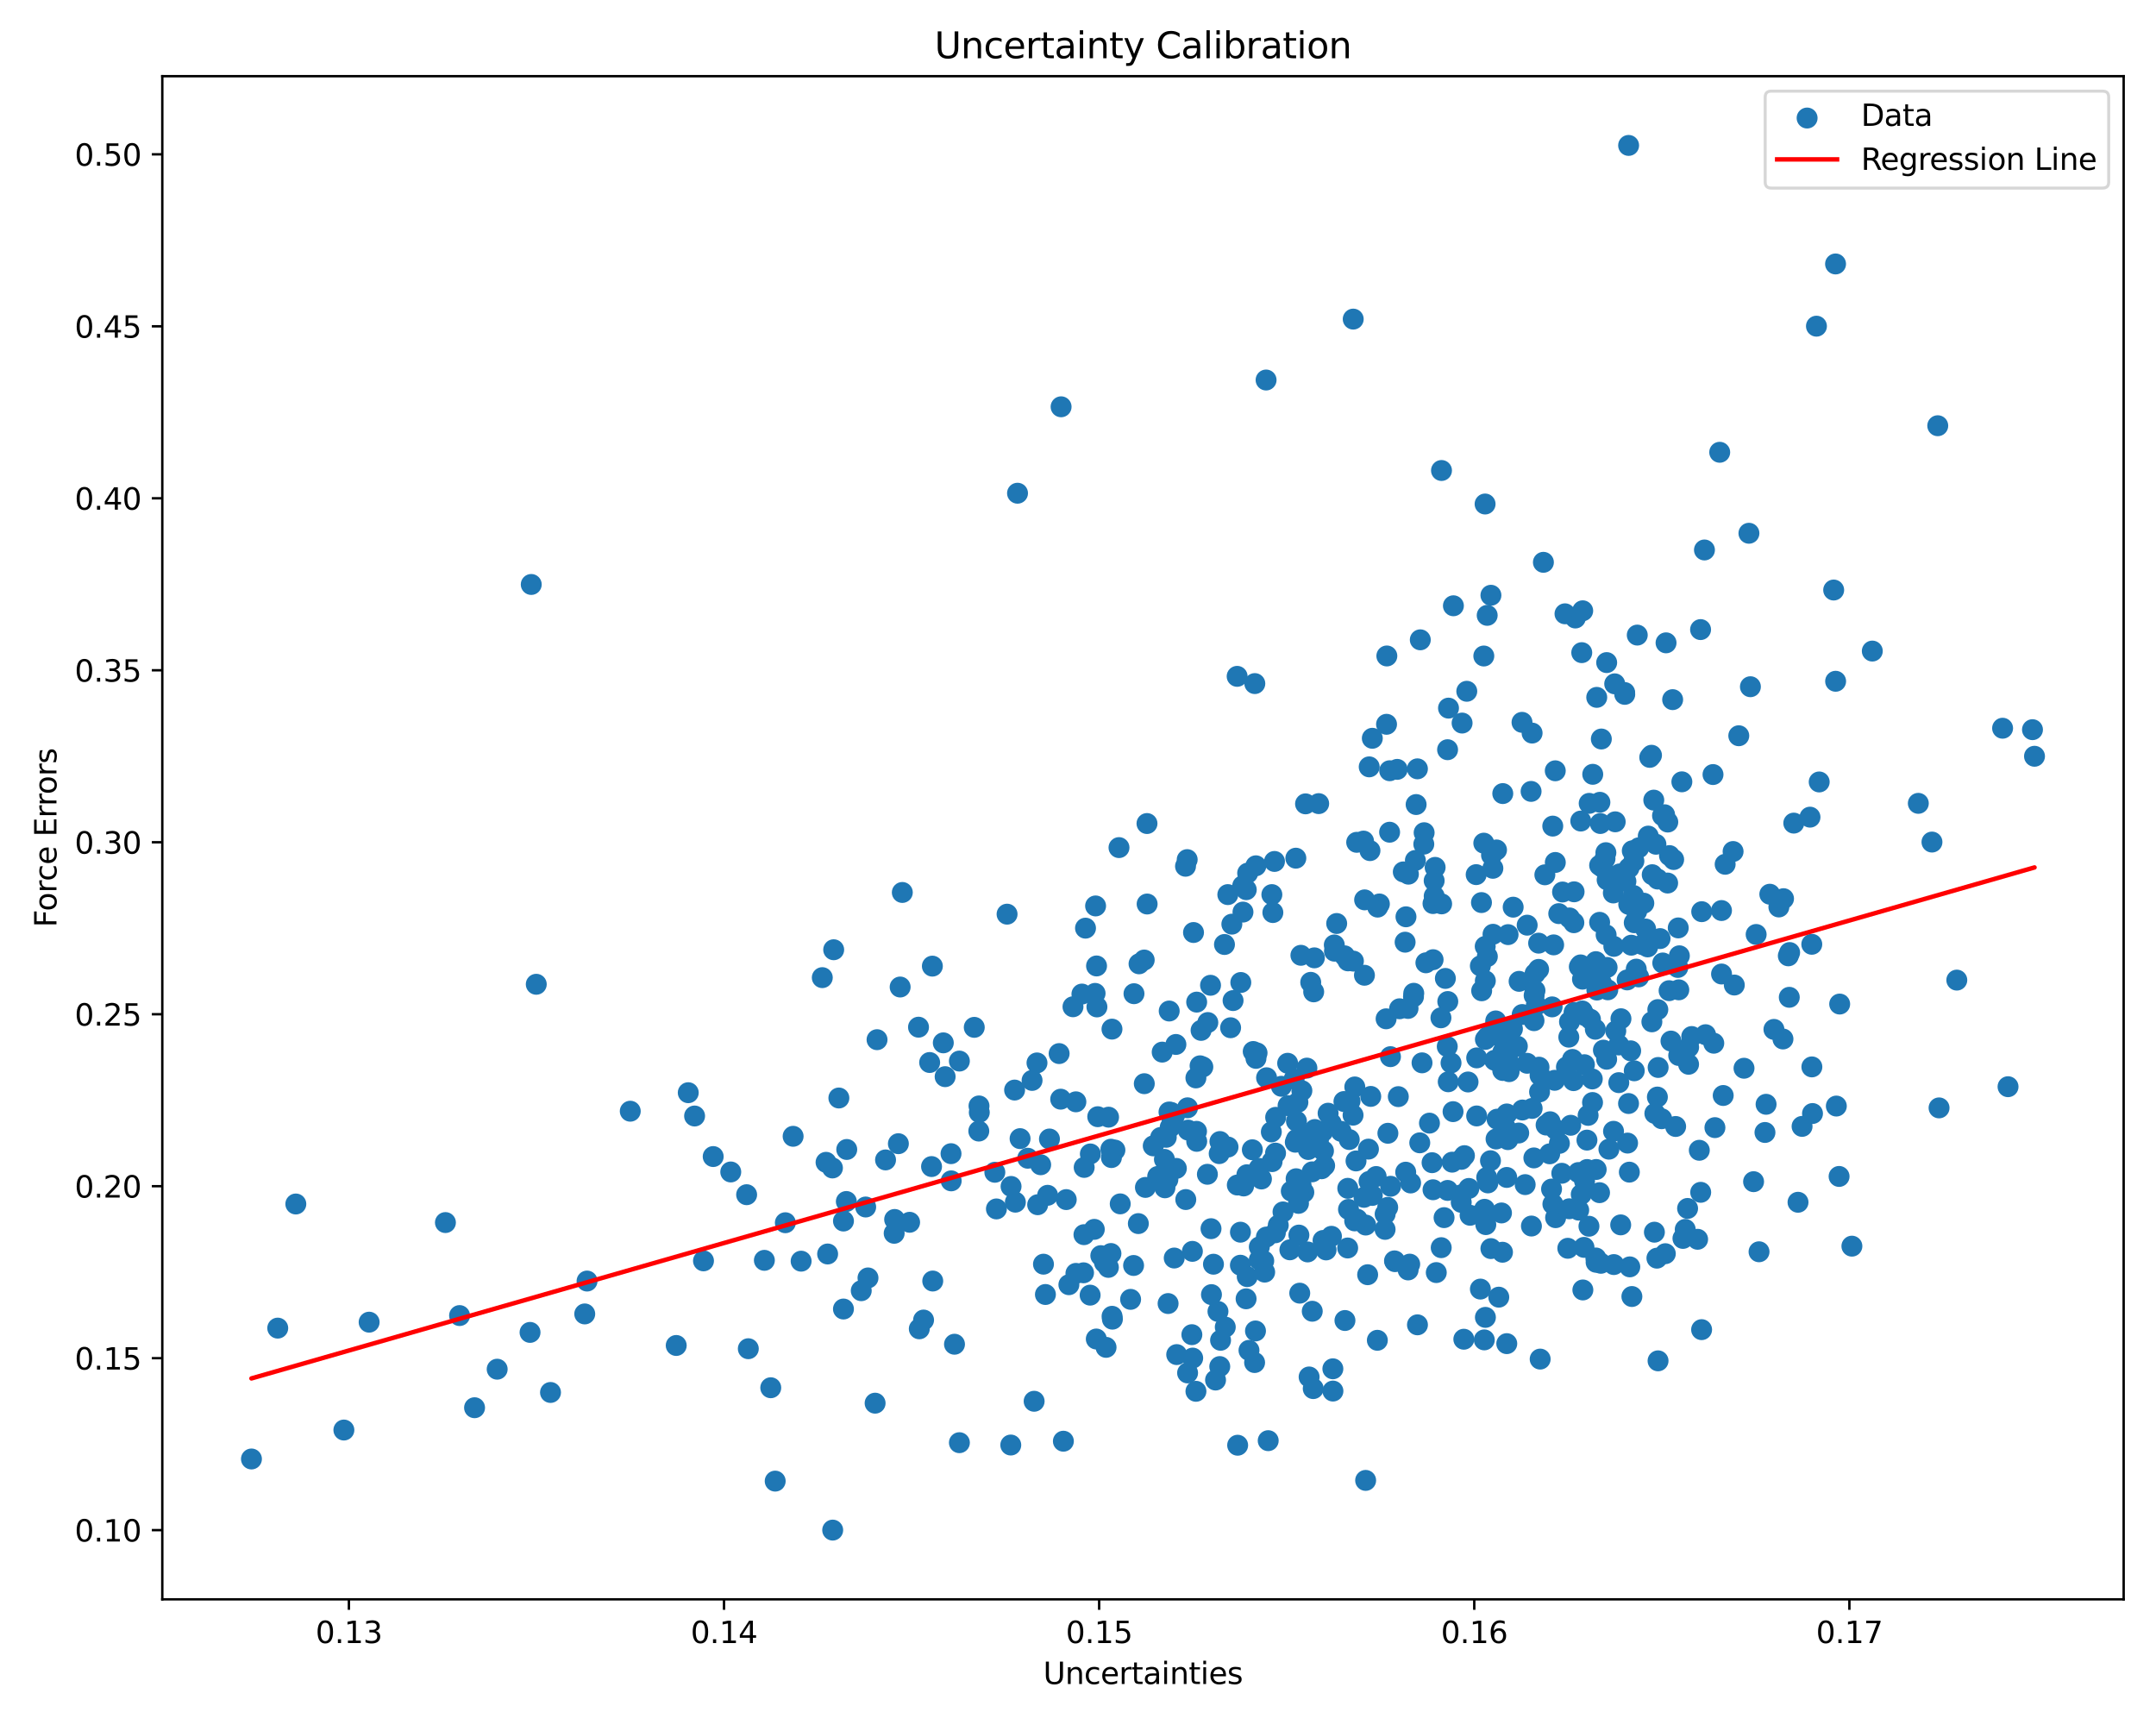 <?xml version="1.0" encoding="utf-8" standalone="no"?>
<!DOCTYPE svg PUBLIC "-//W3C//DTD SVG 1.1//EN"
  "http://www.w3.org/Graphics/SVG/1.1/DTD/svg11.dtd">
<svg xmlns:xlink="http://www.w3.org/1999/xlink" width="720pt" height="576pt" viewBox="0 0 720 576" xmlns="http://www.w3.org/2000/svg" version="1.1">
 <defs>
  <style type="text/css">*{stroke-linejoin: round; stroke-linecap: butt}</style>
 </defs>
 <g id="figure_1">
  <g id="patch_1">
   <path d="M 0 576 
L 720 576 
L 720 0 
L 0 0 
z
" style="fill: #ffffff"/>
  </g>
  <g id="axes_1">
   <g id="patch_2">
    <path d="M 54.2 534.04 
L 709.2 534.04 
L 709.2 25.44 
L 54.2 25.44 
z
" style="fill: #ffffff"/>
   </g>
   <g id="PathCollection_1">
    <defs>
     <path id="m060be277c0" d="M 0 3 
C 0.796 3 1.559 2.684 2.121 2.121 
C 2.684 1.559 3 0.796 3 0 
C 3 -0.796 2.684 -1.559 2.121 -2.121 
C 1.559 -2.684 0.796 -3 0 -3 
C -0.796 -3 -1.559 -2.684 -2.121 -2.121 
C -2.684 -1.559 -3 -0.796 -3 0 
C -3 0.796 -2.684 1.559 -2.121 2.121 
C -1.559 2.684 -0.796 3 0 3 
z
" style="stroke: #1f77b4"/>
    </defs>
    <g clip-path="url(#p3b756ef9f4)">
     <use xlink:href="#m060be277c0" x="516.324" y="375.667" style="fill: #1f77b4; stroke: #1f77b4"/>
     <use xlink:href="#m060be277c0" x="525.483" y="360.842" style="fill: #1f77b4; stroke: #1f77b4"/>
     <use xlink:href="#m060be277c0" x="499.531" y="341.97" style="fill: #1f77b4; stroke: #1f77b4"/>
     <use xlink:href="#m060be277c0" x="438.559" y="463.672" style="fill: #1f77b4; stroke: #1f77b4"/>
     <use xlink:href="#m060be277c0" x="679.427" y="252.527" style="fill: #1f77b4; stroke: #1f77b4"/>
     <use xlink:href="#m060be277c0" x="195.275" y="438.738" style="fill: #1f77b4; stroke: #1f77b4"/>
     <use xlink:href="#m060be277c0" x="586.47" y="312.033" style="fill: #1f77b4; stroke: #1f77b4"/>
     <use xlink:href="#m060be277c0" x="430.154" y="369.195" style="fill: #1f77b4; stroke: #1f77b4"/>
     <use xlink:href="#m060be277c0" x="612.986" y="88.138" style="fill: #1f77b4; stroke: #1f77b4"/>
     <use xlink:href="#m060be277c0" x="613.01" y="227.485" style="fill: #1f77b4; stroke: #1f77b4"/>
     <use xlink:href="#m060be277c0" x="315.02" y="348.221" style="fill: #1f77b4; stroke: #1f77b4"/>
     <use xlink:href="#m060be277c0" x="569.206" y="183.642" style="fill: #1f77b4; stroke: #1f77b4"/>
     <use xlink:href="#m060be277c0" x="453.066" y="281.259" style="fill: #1f77b4; stroke: #1f77b4"/>
     <use xlink:href="#m060be277c0" x="600.452" y="401.452" style="fill: #1f77b4; stroke: #1f77b4"/>
     <use xlink:href="#m060be277c0" x="435.414" y="398.121" style="fill: #1f77b4; stroke: #1f77b4"/>
     <use xlink:href="#m060be277c0" x="501.62" y="346.865" style="fill: #1f77b4; stroke: #1f77b4"/>
     <use xlink:href="#m060be277c0" x="455.509" y="399.81" style="fill: #1f77b4; stroke: #1f77b4"/>
     <use xlink:href="#m060be277c0" x="468.632" y="291.139" style="fill: #1f77b4; stroke: #1f77b4"/>
     <use xlink:href="#m060be277c0" x="576.119" y="288.592" style="fill: #1f77b4; stroke: #1f77b4"/>
     <use xlink:href="#m060be277c0" x="445.137" y="464.495" style="fill: #1f77b4; stroke: #1f77b4"/>
     <use xlink:href="#m060be277c0" x="332.756" y="403.676" style="fill: #1f77b4; stroke: #1f77b4"/>
     <use xlink:href="#m060be277c0" x="427.914" y="362.725" style="fill: #1f77b4; stroke: #1f77b4"/>
     <use xlink:href="#m060be277c0" x="496.752" y="346.213" style="fill: #1f77b4; stroke: #1f77b4"/>
     <use xlink:href="#m060be277c0" x="353.699" y="351.804" style="fill: #1f77b4; stroke: #1f77b4"/>
     <use xlink:href="#m060be277c0" x="555.827" y="272.243" style="fill: #1f77b4; stroke: #1f77b4"/>
     <use xlink:href="#m060be277c0" x="569.573" y="345.5" style="fill: #1f77b4; stroke: #1f77b4"/>
     <use xlink:href="#m060be277c0" x="551.52" y="252.191" style="fill: #1f77b4; stroke: #1f77b4"/>
     <use xlink:href="#m060be277c0" x="540.597" y="348.929" style="fill: #1f77b4; stroke: #1f77b4"/>
     <use xlink:href="#m060be277c0" x="555.285" y="321.549" style="fill: #1f77b4; stroke: #1f77b4"/>
     <use xlink:href="#m060be277c0" x="528.406" y="337.574" style="fill: #1f77b4; stroke: #1f77b4"/>
     <use xlink:href="#m060be277c0" x="437.183" y="459.785" style="fill: #1f77b4; stroke: #1f77b4"/>
     <use xlink:href="#m060be277c0" x="594.057" y="302.849" style="fill: #1f77b4; stroke: #1f77b4"/>
     <use xlink:href="#m060be277c0" x="456.728" y="425.642" style="fill: #1f77b4; stroke: #1f77b4"/>
     <use xlink:href="#m060be277c0" x="422.029" y="421.028" style="fill: #1f77b4; stroke: #1f77b4"/>
     <use xlink:href="#m060be277c0" x="528.06" y="398.82" style="fill: #1f77b4; stroke: #1f77b4"/>
     <use xlink:href="#m060be277c0" x="556.96" y="274.494" style="fill: #1f77b4; stroke: #1f77b4"/>
     <use xlink:href="#m060be277c0" x="496.031" y="327.509" style="fill: #1f77b4; stroke: #1f77b4"/>
     <use xlink:href="#m060be277c0" x="229.843" y="364.867" style="fill: #1f77b4; stroke: #1f77b4"/>
     <use xlink:href="#m060be277c0" x="527.85" y="322.193" style="fill: #1f77b4; stroke: #1f77b4"/>
     <use xlink:href="#m060be277c0" x="436.689" y="418.036" style="fill: #1f77b4; stroke: #1f77b4"/>
     <use xlink:href="#m060be277c0" x="419.272" y="444.425" style="fill: #1f77b4; stroke: #1f77b4"/>
     <use xlink:href="#m060be277c0" x="282.636" y="401.196" style="fill: #1f77b4; stroke: #1f77b4"/>
     <use xlink:href="#m060be277c0" x="466.596" y="256.903" style="fill: #1f77b4; stroke: #1f77b4"/>
     <use xlink:href="#m060be277c0" x="438.708" y="331.193" style="fill: #1f77b4; stroke: #1f77b4"/>
     <use xlink:href="#m060be277c0" x="179.088" y="328.663" style="fill: #1f77b4; stroke: #1f77b4"/>
     <use xlink:href="#m060be277c0" x="514.139" y="364.599" style="fill: #1f77b4; stroke: #1f77b4"/>
     <use xlink:href="#m060be277c0" x="231.961" y="372.649" style="fill: #1f77b4; stroke: #1f77b4"/>
     <use xlink:href="#m060be277c0" x="523.905" y="346.327" style="fill: #1f77b4; stroke: #1f77b4"/>
     <use xlink:href="#m060be277c0" x="482.251" y="406.586" style="fill: #1f77b4; stroke: #1f77b4"/>
     <use xlink:href="#m060be277c0" x="495.949" y="168.296" style="fill: #1f77b4; stroke: #1f77b4"/>
     <use xlink:href="#m060be277c0" x="478.24" y="388.238" style="fill: #1f77b4; stroke: #1f77b4"/>
     <use xlink:href="#m060be277c0" x="488.044" y="387.121" style="fill: #1f77b4; stroke: #1f77b4"/>
     <use xlink:href="#m060be277c0" x="445.652" y="317.609" style="fill: #1f77b4; stroke: #1f77b4"/>
     <use xlink:href="#m060be277c0" x="499.502" y="340.897" style="fill: #1f77b4; stroke: #1f77b4"/>
     <use xlink:href="#m060be277c0" x="545.762" y="357.553" style="fill: #1f77b4; stroke: #1f77b4"/>
     <use xlink:href="#m060be277c0" x="387.595" y="379.817" style="fill: #1f77b4; stroke: #1f77b4"/>
     <use xlink:href="#m060be277c0" x="528.549" y="203.95" style="fill: #1f77b4; stroke: #1f77b4"/>
     <use xlink:href="#m060be277c0" x="507.307" y="327.682" style="fill: #1f77b4; stroke: #1f77b4"/>
     <use xlink:href="#m060be277c0" x="255.263" y="420.843" style="fill: #1f77b4; stroke: #1f77b4"/>
     <use xlink:href="#m060be277c0" x="479.65" y="424.931" style="fill: #1f77b4; stroke: #1f77b4"/>
     <use xlink:href="#m060be277c0" x="607.527" y="261.105" style="fill: #1f77b4; stroke: #1f77b4"/>
     <use xlink:href="#m060be277c0" x="386.608" y="392.838" style="fill: #1f77b4; stroke: #1f77b4"/>
     <use xlink:href="#m060be277c0" x="526.091" y="206.358" style="fill: #1f77b4; stroke: #1f77b4"/>
     <use xlink:href="#m060be277c0" x="196.05" y="427.76" style="fill: #1f77b4; stroke: #1f77b4"/>
     <use xlink:href="#m060be277c0" x="362.064" y="389.812" style="fill: #1f77b4; stroke: #1f77b4"/>
     <use xlink:href="#m060be277c0" x="310.459" y="354.786" style="fill: #1f77b4; stroke: #1f77b4"/>
     <use xlink:href="#m060be277c0" x="409.183" y="443.138" style="fill: #1f77b4; stroke: #1f77b4"/>
     <use xlink:href="#m060be277c0" x="508.336" y="338.764" style="fill: #1f77b4; stroke: #1f77b4"/>
     <use xlink:href="#m060be277c0" x="532.761" y="343.678" style="fill: #1f77b4; stroke: #1f77b4"/>
     <use xlink:href="#m060be277c0" x="496.702" y="319.405" style="fill: #1f77b4; stroke: #1f77b4"/>
     <use xlink:href="#m060be277c0" x="336.314" y="305.251" style="fill: #1f77b4; stroke: #1f77b4"/>
     <use xlink:href="#m060be277c0" x="536.696" y="323.039" style="fill: #1f77b4; stroke: #1f77b4"/>
     <use xlink:href="#m060be277c0" x="339.804" y="164.693" style="fill: #1f77b4; stroke: #1f77b4"/>
     <use xlink:href="#m060be277c0" x="529.117" y="355.517" style="fill: #1f77b4; stroke: #1f77b4"/>
     <use xlink:href="#m060be277c0" x="534.621" y="421.83" style="fill: #1f77b4; stroke: #1f77b4"/>
     <use xlink:href="#m060be277c0" x="295.73" y="387.311" style="fill: #1f77b4; stroke: #1f77b4"/>
     <use xlink:href="#m060be277c0" x="493.135" y="372.628" style="fill: #1f77b4; stroke: #1f77b4"/>
     <use xlink:href="#m060be277c0" x="392.255" y="372.431" style="fill: #1f77b4; stroke: #1f77b4"/>
     <use xlink:href="#m060be277c0" x="432.954" y="380.432" style="fill: #1f77b4; stroke: #1f77b4"/>
     <use xlink:href="#m060be277c0" x="520.763" y="381.783" style="fill: #1f77b4; stroke: #1f77b4"/>
     <use xlink:href="#m060be277c0" x="340.657" y="380.203" style="fill: #1f77b4; stroke: #1f77b4"/>
     <use xlink:href="#m060be277c0" x="444.574" y="375.098" style="fill: #1f77b4; stroke: #1f77b4"/>
     <use xlink:href="#m060be277c0" x="527.095" y="391.526" style="fill: #1f77b4; stroke: #1f77b4"/>
     <use xlink:href="#m060be277c0" x="612.36" y="197.018" style="fill: #1f77b4; stroke: #1f77b4"/>
     <use xlink:href="#m060be277c0" x="529.999" y="390.517" style="fill: #1f77b4; stroke: #1f77b4"/>
     <use xlink:href="#m060be277c0" x="546.429" y="323.604" style="fill: #1f77b4; stroke: #1f77b4"/>
     <use xlink:href="#m060be277c0" x="545.106" y="284.087" style="fill: #1f77b4; stroke: #1f77b4"/>
     <use xlink:href="#m060be277c0" x="411.377" y="308.587" style="fill: #1f77b4; stroke: #1f77b4"/>
     <use xlink:href="#m060be277c0" x="405.237" y="422.137" style="fill: #1f77b4; stroke: #1f77b4"/>
     <use xlink:href="#m060be277c0" x="539.594" y="344.248" style="fill: #1f77b4; stroke: #1f77b4"/>
     <use xlink:href="#m060be277c0" x="540.897" y="291.809" style="fill: #1f77b4; stroke: #1f77b4"/>
     <use xlink:href="#m060be277c0" x="556.914" y="294.861" style="fill: #1f77b4; stroke: #1f77b4"/>
     <use xlink:href="#m060be277c0" x="503.968" y="357.84" style="fill: #1f77b4; stroke: #1f77b4"/>
     <use xlink:href="#m060be277c0" x="420.552" y="416.361" style="fill: #1f77b4; stroke: #1f77b4"/>
     <use xlink:href="#m060be277c0" x="373.693" y="283.026" style="fill: #1f77b4; stroke: #1f77b4"/>
     <use xlink:href="#m060be277c0" x="560.64" y="330.518" style="fill: #1f77b4; stroke: #1f77b4"/>
     <use xlink:href="#m060be277c0" x="415.317" y="396.009" style="fill: #1f77b4; stroke: #1f77b4"/>
     <use xlink:href="#m060be277c0" x="123.274" y="441.491" style="fill: #1f77b4; stroke: #1f77b4"/>
     <use xlink:href="#m060be277c0" x="449.038" y="319.162" style="fill: #1f77b4; stroke: #1f77b4"/>
     <use xlink:href="#m060be277c0" x="303.769" y="408.137" style="fill: #1f77b4; stroke: #1f77b4"/>
     <use xlink:href="#m060be277c0" x="430.015" y="355.039" style="fill: #1f77b4; stroke: #1f77b4"/>
     <use xlink:href="#m060be277c0" x="502.791" y="376.608" style="fill: #1f77b4; stroke: #1f77b4"/>
     <use xlink:href="#m060be277c0" x="326.872" y="377.677" style="fill: #1f77b4; stroke: #1f77b4"/>
     <use xlink:href="#m060be277c0" x="678.75" y="243.646" style="fill: #1f77b4; stroke: #1f77b4"/>
     <use xlink:href="#m060be277c0" x="558.922" y="287.012" style="fill: #1f77b4; stroke: #1f77b4"/>
     <use xlink:href="#m060be277c0" x="418.221" y="383.923" style="fill: #1f77b4; stroke: #1f77b4"/>
     <use xlink:href="#m060be277c0" x="464.348" y="352.833" style="fill: #1f77b4; stroke: #1f77b4"/>
     <use xlink:href="#m060be277c0" x="469.437" y="391.405" style="fill: #1f77b4; stroke: #1f77b4"/>
     <use xlink:href="#m060be277c0" x="450.333" y="403.839" style="fill: #1f77b4; stroke: #1f77b4"/>
     <use xlink:href="#m060be277c0" x="395.994" y="400.546" style="fill: #1f77b4; stroke: #1f77b4"/>
     <use xlink:href="#m060be277c0" x="377.566" y="433.872" style="fill: #1f77b4; stroke: #1f77b4"/>
     <use xlink:href="#m060be277c0" x="547.255" y="283.097" style="fill: #1f77b4; stroke: #1f77b4"/>
     <use xlink:href="#m060be277c0" x="496.187" y="408.916" style="fill: #1f77b4; stroke: #1f77b4"/>
     <use xlink:href="#m060be277c0" x="560.451" y="309.843" style="fill: #1f77b4; stroke: #1f77b4"/>
     <use xlink:href="#m060be277c0" x="457.763" y="366.106" style="fill: #1f77b4; stroke: #1f77b4"/>
     <use xlink:href="#m060be277c0" x="368.846" y="421.586" style="fill: #1f77b4; stroke: #1f77b4"/>
     <use xlink:href="#m060be277c0" x="349.854" y="399.128" style="fill: #1f77b4; stroke: #1f77b4"/>
     <use xlink:href="#m060be277c0" x="390.088" y="435.27" style="fill: #1f77b4; stroke: #1f77b4"/>
     <use xlink:href="#m060be277c0" x="513.825" y="323.688" style="fill: #1f77b4; stroke: #1f77b4"/>
     <use xlink:href="#m060be277c0" x="554.38" y="313.409" style="fill: #1f77b4; stroke: #1f77b4"/>
     <use xlink:href="#m060be277c0" x="519.399" y="287.99" style="fill: #1f77b4; stroke: #1f77b4"/>
     <use xlink:href="#m060be277c0" x="560.602" y="352.439" style="fill: #1f77b4; stroke: #1f77b4"/>
     <use xlink:href="#m060be277c0" x="371.002" y="418.56" style="fill: #1f77b4; stroke: #1f77b4"/>
     <use xlink:href="#m060be277c0" x="416.513" y="426.285" style="fill: #1f77b4; stroke: #1f77b4"/>
     <use xlink:href="#m060be277c0" x="445.591" y="315.533" style="fill: #1f77b4; stroke: #1f77b4"/>
     <use xlink:href="#m060be277c0" x="401.1" y="344.059" style="fill: #1f77b4; stroke: #1f77b4"/>
     <use xlink:href="#m060be277c0" x="514.303" y="359.089" style="fill: #1f77b4; stroke: #1f77b4"/>
     <use xlink:href="#m060be277c0" x="430.752" y="417.329" style="fill: #1f77b4; stroke: #1f77b4"/>
     <use xlink:href="#m060be277c0" x="399.375" y="359.931" style="fill: #1f77b4; stroke: #1f77b4"/>
     <use xlink:href="#m060be277c0" x="508.28" y="241.198" style="fill: #1f77b4; stroke: #1f77b4"/>
     <use xlink:href="#m060be277c0" x="462.571" y="405.401" style="fill: #1f77b4; stroke: #1f77b4"/>
     <use xlink:href="#m060be277c0" x="361.31" y="331.93" style="fill: #1f77b4; stroke: #1f77b4"/>
     <use xlink:href="#m060be277c0" x="457.25" y="256.064" style="fill: #1f77b4; stroke: #1f77b4"/>
     <use xlink:href="#m060be277c0" x="257.396" y="463.385" style="fill: #1f77b4; stroke: #1f77b4"/>
     <use xlink:href="#m060be277c0" x="460.65" y="301.847" style="fill: #1f77b4; stroke: #1f77b4"/>
     <use xlink:href="#m060be277c0" x="543.531" y="381.691" style="fill: #1f77b4; stroke: #1f77b4"/>
     <use xlink:href="#m060be277c0" x="552.283" y="267.173" style="fill: #1f77b4; stroke: #1f77b4"/>
     <use xlink:href="#m060be277c0" x="274.607" y="326.446" style="fill: #1f77b4; stroke: #1f77b4"/>
     <use xlink:href="#m060be277c0" x="606.606" y="108.914" style="fill: #1f77b4; stroke: #1f77b4"/>
     <use xlink:href="#m060be277c0" x="563.921" y="349.684" style="fill: #1f77b4; stroke: #1f77b4"/>
     <use xlink:href="#m060be277c0" x="450.056" y="416.721" style="fill: #1f77b4; stroke: #1f77b4"/>
     <use xlink:href="#m060be277c0" x="470.246" y="424.05" style="fill: #1f77b4; stroke: #1f77b4"/>
     <use xlink:href="#m060be277c0" x="574.301" y="151.021" style="fill: #1f77b4; stroke: #1f77b4"/>
     <use xlink:href="#m060be277c0" x="501.424" y="405.018" style="fill: #1f77b4; stroke: #1f77b4"/>
     <use xlink:href="#m060be277c0" x="544.568" y="350.882" style="fill: #1f77b4; stroke: #1f77b4"/>
     <use xlink:href="#m060be277c0" x="234.931" y="421.016" style="fill: #1f77b4; stroke: #1f77b4"/>
     <use xlink:href="#m060be277c0" x="267.539" y="421.121" style="fill: #1f77b4; stroke: #1f77b4"/>
     <use xlink:href="#m060be277c0" x="483.642" y="361.219" style="fill: #1f77b4; stroke: #1f77b4"/>
     <use xlink:href="#m060be277c0" x="441.729" y="377.878" style="fill: #1f77b4; stroke: #1f77b4"/>
     <use xlink:href="#m060be277c0" x="403.355" y="341.439" style="fill: #1f77b4; stroke: #1f77b4"/>
     <use xlink:href="#m060be277c0" x="483.314" y="349.45" style="fill: #1f77b4; stroke: #1f77b4"/>
     <use xlink:href="#m060be277c0" x="465.866" y="421.283" style="fill: #1f77b4; stroke: #1f77b4"/>
     <use xlink:href="#m060be277c0" x="390.012" y="393.878" style="fill: #1f77b4; stroke: #1f77b4"/>
     <use xlink:href="#m060be277c0" x="508.408" y="370.647" style="fill: #1f77b4; stroke: #1f77b4"/>
     <use xlink:href="#m060be277c0" x="498.597" y="311.967" style="fill: #1f77b4; stroke: #1f77b4"/>
     <use xlink:href="#m060be277c0" x="436.444" y="356.657" style="fill: #1f77b4; stroke: #1f77b4"/>
     <use xlink:href="#m060be277c0" x="425.914" y="411.639" style="fill: #1f77b4; stroke: #1f77b4"/>
     <use xlink:href="#m060be277c0" x="605.29" y="371.821" style="fill: #1f77b4; stroke: #1f77b4"/>
     <use xlink:href="#m060be277c0" x="531.83" y="368.142" style="fill: #1f77b4; stroke: #1f77b4"/>
     <use xlink:href="#m060be277c0" x="528.475" y="326.956" style="fill: #1f77b4; stroke: #1f77b4"/>
     <use xlink:href="#m060be277c0" x="524.061" y="403.626" style="fill: #1f77b4; stroke: #1f77b4"/>
     <use xlink:href="#m060be277c0" x="391.114" y="371.449" style="fill: #1f77b4; stroke: #1f77b4"/>
     <use xlink:href="#m060be277c0" x="434.481" y="395.645" style="fill: #1f77b4; stroke: #1f77b4"/>
     <use xlink:href="#m060be277c0" x="398.577" y="311.377" style="fill: #1f77b4; stroke: #1f77b4"/>
     <use xlink:href="#m060be277c0" x="262.271" y="408.287" style="fill: #1f77b4; stroke: #1f77b4"/>
     <use xlink:href="#m060be277c0" x="317.596" y="385.224" style="fill: #1f77b4; stroke: #1f77b4"/>
     <use xlink:href="#m060be277c0" x="557.399" y="330.801" style="fill: #1f77b4; stroke: #1f77b4"/>
     <use xlink:href="#m060be277c0" x="389.036" y="396.622" style="fill: #1f77b4; stroke: #1f77b4"/>
     <use xlink:href="#m060be277c0" x="527.903" y="274.16" style="fill: #1f77b4; stroke: #1f77b4"/>
     <use xlink:href="#m060be277c0" x="422.973" y="359.878" style="fill: #1f77b4; stroke: #1f77b4"/>
     <use xlink:href="#m060be277c0" x="544.769" y="315.614" style="fill: #1f77b4; stroke: #1f77b4"/>
     <use xlink:href="#m060be277c0" x="405.934" y="460.811" style="fill: #1f77b4; stroke: #1f77b4"/>
     <use xlink:href="#m060be277c0" x="370.982" y="383.733" style="fill: #1f77b4; stroke: #1f77b4"/>
     <use xlink:href="#m060be277c0" x="542.976" y="294.297" style="fill: #1f77b4; stroke: #1f77b4"/>
     <use xlink:href="#m060be277c0" x="578.771" y="284.33" style="fill: #1f77b4; stroke: #1f77b4"/>
     <use xlink:href="#m060be277c0" x="563.901" y="355.377" style="fill: #1f77b4; stroke: #1f77b4"/>
     <use xlink:href="#m060be277c0" x="392.139" y="420.071" style="fill: #1f77b4; stroke: #1f77b4"/>
     <use xlink:href="#m060be277c0" x="337.551" y="482.514" style="fill: #1f77b4; stroke: #1f77b4"/>
     <use xlink:href="#m060be277c0" x="400.766" y="355.885" style="fill: #1f77b4; stroke: #1f77b4"/>
     <use xlink:href="#m060be277c0" x="398.023" y="445.664" style="fill: #1f77b4; stroke: #1f77b4"/>
     <use xlink:href="#m060be277c0" x="344.662" y="360.767" style="fill: #1f77b4; stroke: #1f77b4"/>
     <use xlink:href="#m060be277c0" x="518.143" y="397.045" style="fill: #1f77b4; stroke: #1f77b4"/>
     <use xlink:href="#m060be277c0" x="560.304" y="323.043" style="fill: #1f77b4; stroke: #1f77b4"/>
     <use xlink:href="#m060be277c0" x="567.951" y="398.129" style="fill: #1f77b4; stroke: #1f77b4"/>
     <use xlink:href="#m060be277c0" x="420.541" y="420.669" style="fill: #1f77b4; stroke: #1f77b4"/>
     <use xlink:href="#m060be277c0" x="558.025" y="347.625" style="fill: #1f77b4; stroke: #1f77b4"/>
     <use xlink:href="#m060be277c0" x="418.976" y="454.969" style="fill: #1f77b4; stroke: #1f77b4"/>
     <use xlink:href="#m060be277c0" x="422.812" y="126.892" style="fill: #1f77b4; stroke: #1f77b4"/>
     <use xlink:href="#m060be277c0" x="574.912" y="325.234" style="fill: #1f77b4; stroke: #1f77b4"/>
     <use xlink:href="#m060be277c0" x="455.354" y="280.849" style="fill: #1f77b4; stroke: #1f77b4"/>
     <use xlink:href="#m060be277c0" x="482.685" y="326.709" style="fill: #1f77b4; stroke: #1f77b4"/>
     <use xlink:href="#m060be277c0" x="534.2" y="288.956" style="fill: #1f77b4; stroke: #1f77b4"/>
     <use xlink:href="#m060be277c0" x="389.478" y="379.761" style="fill: #1f77b4; stroke: #1f77b4"/>
     <use xlink:href="#m060be277c0" x="361.85" y="425.006" style="fill: #1f77b4; stroke: #1f77b4"/>
     <use xlink:href="#m060be277c0" x="536.544" y="353.697" style="fill: #1f77b4; stroke: #1f77b4"/>
     <use xlink:href="#m060be277c0" x="501.855" y="264.983" style="fill: #1f77b4; stroke: #1f77b4"/>
     <use xlink:href="#m060be277c0" x="546.768" y="212.063" style="fill: #1f77b4; stroke: #1f77b4"/>
     <use xlink:href="#m060be277c0" x="532.944" y="420.056" style="fill: #1f77b4; stroke: #1f77b4"/>
     <use xlink:href="#m060be277c0" x="370.147" y="423.196" style="fill: #1f77b4; stroke: #1f77b4"/>
     <use xlink:href="#m060be277c0" x="114.84" y="477.508" style="fill: #1f77b4; stroke: #1f77b4"/>
     <use xlink:href="#m060be277c0" x="438.938" y="319.838" style="fill: #1f77b4; stroke: #1f77b4"/>
     <use xlink:href="#m060be277c0" x="463.138" y="219.035" style="fill: #1f77b4; stroke: #1f77b4"/>
     <use xlink:href="#m060be277c0" x="366.595" y="372.882" style="fill: #1f77b4; stroke: #1f77b4"/>
     <use xlink:href="#m060be277c0" x="521.819" y="297.855" style="fill: #1f77b4; stroke: #1f77b4"/>
     <use xlink:href="#m060be277c0" x="298.609" y="411.812" style="fill: #1f77b4; stroke: #1f77b4"/>
     <use xlink:href="#m060be277c0" x="544.123" y="391.395" style="fill: #1f77b4; stroke: #1f77b4"/>
     <use xlink:href="#m060be277c0" x="523.116" y="356.299" style="fill: #1f77b4; stroke: #1f77b4"/>
     <use xlink:href="#m060be277c0" x="450.584" y="380.504" style="fill: #1f77b4; stroke: #1f77b4"/>
     <use xlink:href="#m060be277c0" x="597.654" y="318.065" style="fill: #1f77b4; stroke: #1f77b4"/>
     <use xlink:href="#m060be277c0" x="543.92" y="301.984" style="fill: #1f77b4; stroke: #1f77b4"/>
     <use xlink:href="#m060be277c0" x="432.748" y="286.557" style="fill: #1f77b4; stroke: #1f77b4"/>
     <use xlink:href="#m060be277c0" x="517.528" y="385.276" style="fill: #1f77b4; stroke: #1f77b4"/>
     <use xlink:href="#m060be277c0" x="531.647" y="326.568" style="fill: #1f77b4; stroke: #1f77b4"/>
     <use xlink:href="#m060be277c0" x="584.059" y="178.063" style="fill: #1f77b4; stroke: #1f77b4"/>
     <use xlink:href="#m060be277c0" x="564.951" y="346.11" style="fill: #1f77b4; stroke: #1f77b4"/>
     <use xlink:href="#m060be277c0" x="580.67" y="245.675" style="fill: #1f77b4; stroke: #1f77b4"/>
     <use xlink:href="#m060be277c0" x="496.651" y="205.474" style="fill: #1f77b4; stroke: #1f77b4"/>
     <use xlink:href="#m060be277c0" x="326.941" y="369.287" style="fill: #1f77b4; stroke: #1f77b4"/>
     <use xlink:href="#m060be277c0" x="98.792" y="402.031" style="fill: #1f77b4; stroke: #1f77b4"/>
     <use xlink:href="#m060be277c0" x="433.769" y="412.409" style="fill: #1f77b4; stroke: #1f77b4"/>
     <use xlink:href="#m060be277c0" x="281.672" y="437.1" style="fill: #1f77b4; stroke: #1f77b4"/>
     <use xlink:href="#m060be277c0" x="390.799" y="376.401" style="fill: #1f77b4; stroke: #1f77b4"/>
     <use xlink:href="#m060be277c0" x="364.126" y="385.318" style="fill: #1f77b4; stroke: #1f77b4"/>
     <use xlink:href="#m060be277c0" x="249.338" y="398.926" style="fill: #1f77b4; stroke: #1f77b4"/>
     <use xlink:href="#m060be277c0" x="433.437" y="368.084" style="fill: #1f77b4; stroke: #1f77b4"/>
     <use xlink:href="#m060be277c0" x="258.877" y="494.564" style="fill: #1f77b4; stroke: #1f77b4"/>
     <use xlink:href="#m060be277c0" x="464.062" y="277.887" style="fill: #1f77b4; stroke: #1f77b4"/>
     <use xlink:href="#m060be277c0" x="275.862" y="388.115" style="fill: #1f77b4; stroke: #1f77b4"/>
     <use xlink:href="#m060be277c0" x="332.226" y="391.437" style="fill: #1f77b4; stroke: #1f77b4"/>
     <use xlink:href="#m060be277c0" x="472.125" y="331.669" style="fill: #1f77b4; stroke: #1f77b4"/>
     <use xlink:href="#m060be277c0" x="562.786" y="410.517" style="fill: #1f77b4; stroke: #1f77b4"/>
     <use xlink:href="#m060be277c0" x="538.946" y="422.258" style="fill: #1f77b4; stroke: #1f77b4"/>
     <use xlink:href="#m060be277c0" x="505.328" y="302.916" style="fill: #1f77b4; stroke: #1f77b4"/>
     <use xlink:href="#m060be277c0" x="414.232" y="422.472" style="fill: #1f77b4; stroke: #1f77b4"/>
     <use xlink:href="#m060be277c0" x="552.489" y="411.445" style="fill: #1f77b4; stroke: #1f77b4"/>
     <use xlink:href="#m060be277c0" x="380.384" y="321.831" style="fill: #1f77b4; stroke: #1f77b4"/>
     <use xlink:href="#m060be277c0" x="366.32" y="336.224" style="fill: #1f77b4; stroke: #1f77b4"/>
     <use xlink:href="#m060be277c0" x="543.88" y="48.558" style="fill: #1f77b4; stroke: #1f77b4"/>
     <use xlink:href="#m060be277c0" x="555.204" y="272.361" style="fill: #1f77b4; stroke: #1f77b4"/>
     <use xlink:href="#m060be277c0" x="514.343" y="453.818" style="fill: #1f77b4; stroke: #1f77b4"/>
     <use xlink:href="#m060be277c0" x="503.199" y="371.962" style="fill: #1f77b4; stroke: #1f77b4"/>
     <use xlink:href="#m060be277c0" x="555.893" y="272.053" style="fill: #1f77b4; stroke: #1f77b4"/>
     <use xlink:href="#m060be277c0" x="424.563" y="377.962" style="fill: #1f77b4; stroke: #1f77b4"/>
     <use xlink:href="#m060be277c0" x="509.334" y="395.559" style="fill: #1f77b4; stroke: #1f77b4"/>
     <use xlink:href="#m060be277c0" x="367.619" y="419.278" style="fill: #1f77b4; stroke: #1f77b4"/>
     <use xlink:href="#m060be277c0" x="531.744" y="360.278" style="fill: #1f77b4; stroke: #1f77b4"/>
     <use xlink:href="#m060be277c0" x="478.952" y="299.231" style="fill: #1f77b4; stroke: #1f77b4"/>
     <use xlink:href="#m060be277c0" x="413.148" y="225.841" style="fill: #1f77b4; stroke: #1f77b4"/>
     <use xlink:href="#m060be277c0" x="527.416" y="322.815" style="fill: #1f77b4; stroke: #1f77b4"/>
     <use xlink:href="#m060be277c0" x="438.201" y="391.297" style="fill: #1f77b4; stroke: #1f77b4"/>
     <use xlink:href="#m060be277c0" x="591.032" y="298.591" style="fill: #1f77b4; stroke: #1f77b4"/>
     <use xlink:href="#m060be277c0" x="668.77" y="243.164" style="fill: #1f77b4; stroke: #1f77b4"/>
     <use xlink:href="#m060be277c0" x="311.491" y="427.752" style="fill: #1f77b4; stroke: #1f77b4"/>
     <use xlink:href="#m060be277c0" x="419.409" y="289.101" style="fill: #1f77b4; stroke: #1f77b4"/>
     <use xlink:href="#m060be277c0" x="371.49" y="440.484" style="fill: #1f77b4; stroke: #1f77b4"/>
     <use xlink:href="#m060be277c0" x="432.957" y="374.372" style="fill: #1f77b4; stroke: #1f77b4"/>
     <use xlink:href="#m060be277c0" x="560.827" y="319.153" style="fill: #1f77b4; stroke: #1f77b4"/>
     <use xlink:href="#m060be277c0" x="442.851" y="417.365" style="fill: #1f77b4; stroke: #1f77b4"/>
     <use xlink:href="#m060be277c0" x="529.292" y="339.134" style="fill: #1f77b4; stroke: #1f77b4"/>
     <use xlink:href="#m060be277c0" x="476.182" y="321.493" style="fill: #1f77b4; stroke: #1f77b4"/>
     <use xlink:href="#m060be277c0" x="371.162" y="386.53" style="fill: #1f77b4; stroke: #1f77b4"/>
     <use xlink:href="#m060be277c0" x="595.426" y="346.93" style="fill: #1f77b4; stroke: #1f77b4"/>
     <use xlink:href="#m060be277c0" x="278.081" y="510.922" style="fill: #1f77b4; stroke: #1f77b4"/>
     <use xlink:href="#m060be277c0" x="431.225" y="397.738" style="fill: #1f77b4; stroke: #1f77b4"/>
     <use xlink:href="#m060be277c0" x="475.593" y="278.052" style="fill: #1f77b4; stroke: #1f77b4"/>
     <use xlink:href="#m060be277c0" x="530.711" y="268.253" style="fill: #1f77b4; stroke: #1f77b4"/>
     <use xlink:href="#m060be277c0" x="317.653" y="394.303" style="fill: #1f77b4; stroke: #1f77b4"/>
     <use xlink:href="#m060be277c0" x="501.759" y="418.139" style="fill: #1f77b4; stroke: #1f77b4"/>
     <use xlink:href="#m060be277c0" x="472.67" y="287.309" style="fill: #1f77b4; stroke: #1f77b4"/>
     <use xlink:href="#m060be277c0" x="471.08" y="395.012" style="fill: #1f77b4; stroke: #1f77b4"/>
     <use xlink:href="#m060be277c0" x="525.137" y="353.759" style="fill: #1f77b4; stroke: #1f77b4"/>
     <use xlink:href="#m060be277c0" x="458.286" y="246.525" style="fill: #1f77b4; stroke: #1f77b4"/>
     <use xlink:href="#m060be277c0" x="496.491" y="393.169" style="fill: #1f77b4; stroke: #1f77b4"/>
     <use xlink:href="#m060be277c0" x="458.283" y="399.167" style="fill: #1f77b4; stroke: #1f77b4"/>
     <use xlink:href="#m060be277c0" x="512.236" y="386.644" style="fill: #1f77b4; stroke: #1f77b4"/>
     <use xlink:href="#m060be277c0" x="536.929" y="330.511" style="fill: #1f77b4; stroke: #1f77b4"/>
     <use xlink:href="#m060be277c0" x="567.487" y="384.093" style="fill: #1f77b4; stroke: #1f77b4"/>
     <use xlink:href="#m060be277c0" x="414.248" y="411.444" style="fill: #1f77b4; stroke: #1f77b4"/>
     <use xlink:href="#m060be277c0" x="399.646" y="381.107" style="fill: #1f77b4; stroke: #1f77b4"/>
     <use xlink:href="#m060be277c0" x="339.082" y="401.417" style="fill: #1f77b4; stroke: #1f77b4"/>
     <use xlink:href="#m060be277c0" x="538.841" y="377.755" style="fill: #1f77b4; stroke: #1f77b4"/>
     <use xlink:href="#m060be277c0" x="495.769" y="403.803" style="fill: #1f77b4; stroke: #1f77b4"/>
     <use xlink:href="#m060be277c0" x="345.352" y="467.901" style="fill: #1f77b4; stroke: #1f77b4"/>
     <use xlink:href="#m060be277c0" x="417.103" y="450.901" style="fill: #1f77b4; stroke: #1f77b4"/>
     <use xlink:href="#m060be277c0" x="553.487" y="366.319" style="fill: #1f77b4; stroke: #1f77b4"/>
     <use xlink:href="#m060be277c0" x="485.25" y="371.193" style="fill: #1f77b4; stroke: #1f77b4"/>
     <use xlink:href="#m060be277c0" x="501.899" y="351.255" style="fill: #1f77b4; stroke: #1f77b4"/>
     <use xlink:href="#m060be277c0" x="478.56" y="397.274" style="fill: #1f77b4; stroke: #1f77b4"/>
     <use xlink:href="#m060be277c0" x="407.341" y="456.317" style="fill: #1f77b4; stroke: #1f77b4"/>
     <use xlink:href="#m060be277c0" x="346.304" y="354.925" style="fill: #1f77b4; stroke: #1f77b4"/>
     <use xlink:href="#m060be277c0" x="543.852" y="368.48" style="fill: #1f77b4; stroke: #1f77b4"/>
     <use xlink:href="#m060be277c0" x="503.178" y="393.163" style="fill: #1f77b4; stroke: #1f77b4"/>
     <use xlink:href="#m060be277c0" x="346.53" y="402.272" style="fill: #1f77b4; stroke: #1f77b4"/>
     <use xlink:href="#m060be277c0" x="528.6" y="430.733" style="fill: #1f77b4; stroke: #1f77b4"/>
     <use xlink:href="#m060be277c0" x="372.329" y="384.026" style="fill: #1f77b4; stroke: #1f77b4"/>
     <use xlink:href="#m060be277c0" x="485.367" y="202.276" style="fill: #1f77b4; stroke: #1f77b4"/>
     <use xlink:href="#m060be277c0" x="540.599" y="361.51" style="fill: #1f77b4; stroke: #1f77b4"/>
     <use xlink:href="#m060be277c0" x="356.957" y="428.98" style="fill: #1f77b4; stroke: #1f77b4"/>
     <use xlink:href="#m060be277c0" x="343.221" y="386.75" style="fill: #1f77b4; stroke: #1f77b4"/>
     <use xlink:href="#m060be277c0" x="597.211" y="319.164" style="fill: #1f77b4; stroke: #1f77b4"/>
     <use xlink:href="#m060be277c0" x="449.15" y="440.934" style="fill: #1f77b4; stroke: #1f77b4"/>
     <use xlink:href="#m060be277c0" x="354.219" y="367.029" style="fill: #1f77b4; stroke: #1f77b4"/>
     <use xlink:href="#m060be277c0" x="392.963" y="452.316" style="fill: #1f77b4; stroke: #1f77b4"/>
     <use xlink:href="#m060be277c0" x="456.074" y="409.06" style="fill: #1f77b4; stroke: #1f77b4"/>
     <use xlink:href="#m060be277c0" x="495.521" y="219.049" style="fill: #1f77b4; stroke: #1f77b4"/>
     <use xlink:href="#m060be277c0" x="538.941" y="316.006" style="fill: #1f77b4; stroke: #1f77b4"/>
     <use xlink:href="#m060be277c0" x="451.858" y="372.368" style="fill: #1f77b4; stroke: #1f77b4"/>
     <use xlink:href="#m060be277c0" x="490.257" y="361.287" style="fill: #1f77b4; stroke: #1f77b4"/>
     <use xlink:href="#m060be277c0" x="436.086" y="379.117" style="fill: #1f77b4; stroke: #1f77b4"/>
     <use xlink:href="#m060be277c0" x="553.738" y="356.442" style="fill: #1f77b4; stroke: #1f77b4"/>
     <use xlink:href="#m060be277c0" x="519.517" y="377.128" style="fill: #1f77b4; stroke: #1f77b4"/>
     <use xlink:href="#m060be277c0" x="158.48" y="470.056" style="fill: #1f77b4; stroke: #1f77b4"/>
     <use xlink:href="#m060be277c0" x="447.853" y="377.768" style="fill: #1f77b4; stroke: #1f77b4"/>
     <use xlink:href="#m060be277c0" x="529.164" y="394.357" style="fill: #1f77b4; stroke: #1f77b4"/>
     <use xlink:href="#m060be277c0" x="605.077" y="356.251" style="fill: #1f77b4; stroke: #1f77b4"/>
     <use xlink:href="#m060be277c0" x="604.452" y="272.858" style="fill: #1f77b4; stroke: #1f77b4"/>
     <use xlink:href="#m060be277c0" x="478.553" y="301.712" style="fill: #1f77b4; stroke: #1f77b4"/>
     <use xlink:href="#m060be277c0" x="398.302" y="453.482" style="fill: #1f77b4; stroke: #1f77b4"/>
     <use xlink:href="#m060be277c0" x="434.765" y="364.199" style="fill: #1f77b4; stroke: #1f77b4"/>
     <use xlink:href="#m060be277c0" x="455.658" y="325.65" style="fill: #1f77b4; stroke: #1f77b4"/>
     <use xlink:href="#m060be277c0" x="439.104" y="377.161" style="fill: #1f77b4; stroke: #1f77b4"/>
     <use xlink:href="#m060be277c0" x="452.847" y="387.652" style="fill: #1f77b4; stroke: #1f77b4"/>
     <use xlink:href="#m060be277c0" x="504.31" y="355.887" style="fill: #1f77b4; stroke: #1f77b4"/>
     <use xlink:href="#m060be277c0" x="483.733" y="236.453" style="fill: #1f77b4; stroke: #1f77b4"/>
     <use xlink:href="#m060be277c0" x="489.834" y="230.827" style="fill: #1f77b4; stroke: #1f77b4"/>
     <use xlink:href="#m060be277c0" x="318.756" y="448.857" style="fill: #1f77b4; stroke: #1f77b4"/>
     <use xlink:href="#m060be277c0" x="551.762" y="292.073" style="fill: #1f77b4; stroke: #1f77b4"/>
     <use xlink:href="#m060be277c0" x="568.291" y="304.421" style="fill: #1f77b4; stroke: #1f77b4"/>
     <use xlink:href="#m060be277c0" x="338.829" y="363.985" style="fill: #1f77b4; stroke: #1f77b4"/>
     <use xlink:href="#m060be277c0" x="579.174" y="328.916" style="fill: #1f77b4; stroke: #1f77b4"/>
     <use xlink:href="#m060be277c0" x="414.371" y="328.066" style="fill: #1f77b4; stroke: #1f77b4"/>
     <use xlink:href="#m060be277c0" x="365.443" y="410.498" style="fill: #1f77b4; stroke: #1f77b4"/>
     <use xlink:href="#m060be277c0" x="371.375" y="439.526" style="fill: #1f77b4; stroke: #1f77b4"/>
     <use xlink:href="#m060be277c0" x="354.357" y="135.834" style="fill: #1f77b4; stroke: #1f77b4"/>
     <use xlink:href="#m060be277c0" x="477.37" y="375.029" style="fill: #1f77b4; stroke: #1f77b4"/>
     <use xlink:href="#m060be277c0" x="408.915" y="315.378" style="fill: #1f77b4; stroke: #1f77b4"/>
     <use xlink:href="#m060be277c0" x="392.848" y="390.15" style="fill: #1f77b4; stroke: #1f77b4"/>
     <use xlink:href="#m060be277c0" x="597.534" y="333.013" style="fill: #1f77b4; stroke: #1f77b4"/>
     <use xlink:href="#m060be277c0" x="356.076" y="400.56" style="fill: #1f77b4; stroke: #1f77b4"/>
     <use xlink:href="#m060be277c0" x="426.007" y="373.095" style="fill: #1f77b4; stroke: #1f77b4"/>
     <use xlink:href="#m060be277c0" x="535.192" y="289.648" style="fill: #1f77b4; stroke: #1f77b4"/>
     <use xlink:href="#m060be277c0" x="391.35" y="373.338" style="fill: #1f77b4; stroke: #1f77b4"/>
     <use xlink:href="#m060be277c0" x="517.665" y="374.567" style="fill: #1f77b4; stroke: #1f77b4"/>
     <use xlink:href="#m060be277c0" x="551.646" y="341.205" style="fill: #1f77b4; stroke: #1f77b4"/>
     <use xlink:href="#m060be277c0" x="592.411" y="343.729" style="fill: #1f77b4; stroke: #1f77b4"/>
     <use xlink:href="#m060be277c0" x="238.173" y="386.189" style="fill: #1f77b4; stroke: #1f77b4"/>
     <use xlink:href="#m060be277c0" x="494.367" y="322.537" style="fill: #1f77b4; stroke: #1f77b4"/>
     <use xlink:href="#m060be277c0" x="416.194" y="297.079" style="fill: #1f77b4; stroke: #1f77b4"/>
     <use xlink:href="#m060be277c0" x="452.399" y="407.67" style="fill: #1f77b4; stroke: #1f77b4"/>
     <use xlink:href="#m060be277c0" x="497.891" y="416.922" style="fill: #1f77b4; stroke: #1f77b4"/>
     <use xlink:href="#m060be277c0" x="500.52" y="433.14" style="fill: #1f77b4; stroke: #1f77b4"/>
     <use xlink:href="#m060be277c0" x="474.134" y="381.605" style="fill: #1f77b4; stroke: #1f77b4"/>
     <use xlink:href="#m060be277c0" x="472.918" y="268.647" style="fill: #1f77b4; stroke: #1f77b4"/>
     <use xlink:href="#m060be277c0" x="361.986" y="412.272" style="fill: #1f77b4; stroke: #1f77b4"/>
     <use xlink:href="#m060be277c0" x="478.59" y="320.454" style="fill: #1f77b4; stroke: #1f77b4"/>
     <use xlink:href="#m060be277c0" x="562.023" y="413.522" style="fill: #1f77b4; stroke: #1f77b4"/>
     <use xlink:href="#m060be277c0" x="395.906" y="289.25" style="fill: #1f77b4; stroke: #1f77b4"/>
     <use xlink:href="#m060be277c0" x="349.121" y="432.249" style="fill: #1f77b4; stroke: #1f77b4"/>
     <use xlink:href="#m060be277c0" x="519.5" y="406.597" style="fill: #1f77b4; stroke: #1f77b4"/>
     <use xlink:href="#m060be277c0" x="601.806" y="376.118" style="fill: #1f77b4; stroke: #1f77b4"/>
     <use xlink:href="#m060be277c0" x="499.609" y="380.324" style="fill: #1f77b4; stroke: #1f77b4"/>
     <use xlink:href="#m060be277c0" x="640.626" y="268.249" style="fill: #1f77b4; stroke: #1f77b4"/>
     <use xlink:href="#m060be277c0" x="473.363" y="442.375" style="fill: #1f77b4; stroke: #1f77b4"/>
     <use xlink:href="#m060be277c0" x="528.98" y="416.514" style="fill: #1f77b4; stroke: #1f77b4"/>
     <use xlink:href="#m060be277c0" x="582.418" y="356.7" style="fill: #1f77b4; stroke: #1f77b4"/>
     <use xlink:href="#m060be277c0" x="422.34" y="424.776" style="fill: #1f77b4; stroke: #1f77b4"/>
     <use xlink:href="#m060be277c0" x="404.568" y="432.292" style="fill: #1f77b4; stroke: #1f77b4"/>
     <use xlink:href="#m060be277c0" x="522.633" y="204.957" style="fill: #1f77b4; stroke: #1f77b4"/>
     <use xlink:href="#m060be277c0" x="537.299" y="383.727" style="fill: #1f77b4; stroke: #1f77b4"/>
     <use xlink:href="#m060be277c0" x="494.74" y="301.38" style="fill: #1f77b4; stroke: #1f77b4"/>
     <use xlink:href="#m060be277c0" x="445.113" y="457.057" style="fill: #1f77b4; stroke: #1f77b4"/>
     <use xlink:href="#m060be277c0" x="399.387" y="464.574" style="fill: #1f77b4; stroke: #1f77b4"/>
     <use xlink:href="#m060be277c0" x="505.083" y="343.573" style="fill: #1f77b4; stroke: #1f77b4"/>
     <use xlink:href="#m060be277c0" x="503.624" y="312.084" style="fill: #1f77b4; stroke: #1f77b4"/>
     <use xlink:href="#m060be277c0" x="177.412" y="195.16" style="fill: #1f77b4; stroke: #1f77b4"/>
     <use xlink:href="#m060be277c0" x="561.661" y="261.06" style="fill: #1f77b4; stroke: #1f77b4"/>
     <use xlink:href="#m060be277c0" x="534.29" y="267.895" style="fill: #1f77b4; stroke: #1f77b4"/>
     <use xlink:href="#m060be277c0" x="450.161" y="320.842" style="fill: #1f77b4; stroke: #1f77b4"/>
     <use xlink:href="#m060be277c0" x="470.216" y="336.734" style="fill: #1f77b4; stroke: #1f77b4"/>
     <use xlink:href="#m060be277c0" x="499.945" y="373.708" style="fill: #1f77b4; stroke: #1f77b4"/>
     <use xlink:href="#m060be277c0" x="369.373" y="449.899" style="fill: #1f77b4; stroke: #1f77b4"/>
     <use xlink:href="#m060be277c0" x="506.72" y="349.344" style="fill: #1f77b4; stroke: #1f77b4"/>
     <use xlink:href="#m060be277c0" x="545.497" y="299.01" style="fill: #1f77b4; stroke: #1f77b4"/>
     <use xlink:href="#m060be277c0" x="425.618" y="287.648" style="fill: #1f77b4; stroke: #1f77b4"/>
     <use xlink:href="#m060be277c0" x="518.337" y="336.212" style="fill: #1f77b4; stroke: #1f77b4"/>
     <use xlink:href="#m060be277c0" x="337.648" y="396.166" style="fill: #1f77b4; stroke: #1f77b4"/>
     <use xlink:href="#m060be277c0" x="365.874" y="302.506" style="fill: #1f77b4; stroke: #1f77b4"/>
     <use xlink:href="#m060be277c0" x="166.033" y="457.192" style="fill: #1f77b4; stroke: #1f77b4"/>
     <use xlink:href="#m060be277c0" x="503.19" y="448.658" style="fill: #1f77b4; stroke: #1f77b4"/>
     <use xlink:href="#m060be277c0" x="463.488" y="378.415" style="fill: #1f77b4; stroke: #1f77b4"/>
     <use xlink:href="#m060be277c0" x="436.883" y="383.844" style="fill: #1f77b4; stroke: #1f77b4"/>
     <use xlink:href="#m060be277c0" x="533.281" y="330.595" style="fill: #1f77b4; stroke: #1f77b4"/>
     <use xlink:href="#m060be277c0" x="432.839" y="393.598" style="fill: #1f77b4; stroke: #1f77b4"/>
     <use xlink:href="#m060be277c0" x="416.136" y="433.686" style="fill: #1f77b4; stroke: #1f77b4"/>
     <use xlink:href="#m060be277c0" x="396.598" y="458.438" style="fill: #1f77b4; stroke: #1f77b4"/>
     <use xlink:href="#m060be277c0" x="501.253" y="353.714" style="fill: #1f77b4; stroke: #1f77b4"/>
     <use xlink:href="#m060be277c0" x="410.033" y="298.719" style="fill: #1f77b4; stroke: #1f77b4"/>
     <use xlink:href="#m060be277c0" x="448.812" y="367.816" style="fill: #1f77b4; stroke: #1f77b4"/>
     <use xlink:href="#m060be277c0" x="401.689" y="356.266" style="fill: #1f77b4; stroke: #1f77b4"/>
     <use xlink:href="#m060be277c0" x="492.971" y="292.048" style="fill: #1f77b4; stroke: #1f77b4"/>
     <use xlink:href="#m060be277c0" x="481.205" y="339.86" style="fill: #1f77b4; stroke: #1f77b4"/>
     <use xlink:href="#m060be277c0" x="92.752" y="443.476" style="fill: #1f77b4; stroke: #1f77b4"/>
     <use xlink:href="#m060be277c0" x="410.965" y="343.176" style="fill: #1f77b4; stroke: #1f77b4"/>
     <use xlink:href="#m060be277c0" x="512.61" y="330.779" style="fill: #1f77b4; stroke: #1f77b4"/>
     <use xlink:href="#m060be277c0" x="366.193" y="322.545" style="fill: #1f77b4; stroke: #1f77b4"/>
     <use xlink:href="#m060be277c0" x="443.521" y="371.714" style="fill: #1f77b4; stroke: #1f77b4"/>
     <use xlink:href="#m060be277c0" x="463.424" y="403.158" style="fill: #1f77b4; stroke: #1f77b4"/>
     <use xlink:href="#m060be277c0" x="422.91" y="413.065" style="fill: #1f77b4; stroke: #1f77b4"/>
     <use xlink:href="#m060be277c0" x="507.177" y="378.331" style="fill: #1f77b4; stroke: #1f77b4"/>
     <use xlink:href="#m060be277c0" x="320.394" y="481.733" style="fill: #1f77b4; stroke: #1f77b4"/>
     <use xlink:href="#m060be277c0" x="457.506" y="284.032" style="fill: #1f77b4; stroke: #1f77b4"/>
     <use xlink:href="#m060be277c0" x="534.821" y="328.263" style="fill: #1f77b4; stroke: #1f77b4"/>
     <use xlink:href="#m060be277c0" x="525.673" y="297.786" style="fill: #1f77b4; stroke: #1f77b4"/>
     <use xlink:href="#m060be277c0" x="378.697" y="331.809" style="fill: #1f77b4; stroke: #1f77b4"/>
     <use xlink:href="#m060be277c0" x="490.534" y="396.835" style="fill: #1f77b4; stroke: #1f77b4"/>
     <use xlink:href="#m060be277c0" x="518.546" y="275.846" style="fill: #1f77b4; stroke: #1f77b4"/>
     <use xlink:href="#m060be277c0" x="589.414" y="378.147" style="fill: #1f77b4; stroke: #1f77b4"/>
     <use xlink:href="#m060be277c0" x="553.581" y="293.528" style="fill: #1f77b4; stroke: #1f77b4"/>
     <use xlink:href="#m060be277c0" x="536.552" y="221.247" style="fill: #1f77b4; stroke: #1f77b4"/>
     <use xlink:href="#m060be277c0" x="455.718" y="300.478" style="fill: #1f77b4; stroke: #1f77b4"/>
     <use xlink:href="#m060be277c0" x="280.143" y="366.637" style="fill: #1f77b4; stroke: #1f77b4"/>
     <use xlink:href="#m060be277c0" x="419.049" y="228.258" style="fill: #1f77b4; stroke: #1f77b4"/>
     <use xlink:href="#m060be277c0" x="392.695" y="348.759" style="fill: #1f77b4; stroke: #1f77b4"/>
     <use xlink:href="#m060be277c0" x="530.355" y="372.442" style="fill: #1f77b4; stroke: #1f77b4"/>
     <use xlink:href="#m060be277c0" x="584.553" y="229.305" style="fill: #1f77b4; stroke: #1f77b4"/>
     <use xlink:href="#m060be277c0" x="563.573" y="403.515" style="fill: #1f77b4; stroke: #1f77b4"/>
     <use xlink:href="#m060be277c0" x="538.776" y="298.173" style="fill: #1f77b4; stroke: #1f77b4"/>
     <use xlink:href="#m060be277c0" x="670.588" y="362.865" style="fill: #1f77b4; stroke: #1f77b4"/>
     <use xlink:href="#m060be277c0" x="425.97" y="385.044" style="fill: #1f77b4; stroke: #1f77b4"/>
     <use xlink:href="#m060be277c0" x="383.04" y="274.989" style="fill: #1f77b4; stroke: #1f77b4"/>
     <use xlink:href="#m060be277c0" x="459.967" y="447.542" style="fill: #1f77b4; stroke: #1f77b4"/>
     <use xlink:href="#m060be277c0" x="499.141" y="354.041" style="fill: #1f77b4; stroke: #1f77b4"/>
     <use xlink:href="#m060be277c0" x="587.436" y="417.984" style="fill: #1f77b4; stroke: #1f77b4"/>
     <use xlink:href="#m060be277c0" x="547.234" y="326.198" style="fill: #1f77b4; stroke: #1f77b4"/>
     <use xlink:href="#m060be277c0" x="553.71" y="454.402" style="fill: #1f77b4; stroke: #1f77b4"/>
     <use xlink:href="#m060be277c0" x="544.271" y="423.022" style="fill: #1f77b4; stroke: #1f77b4"/>
     <use xlink:href="#m060be277c0" x="456.059" y="494.324" style="fill: #1f77b4; stroke: #1f77b4"/>
     <use xlink:href="#m060be277c0" x="399.631" y="334.618" style="fill: #1f77b4; stroke: #1f77b4"/>
     <use xlink:href="#m060be277c0" x="457.194" y="394.497" style="fill: #1f77b4; stroke: #1f77b4"/>
     <use xlink:href="#m060be277c0" x="406.743" y="437.909" style="fill: #1f77b4; stroke: #1f77b4"/>
     <use xlink:href="#m060be277c0" x="249.9" y="450.355" style="fill: #1f77b4; stroke: #1f77b4"/>
     <use xlink:href="#m060be277c0" x="407.396" y="381.173" style="fill: #1f77b4; stroke: #1f77b4"/>
     <use xlink:href="#m060be277c0" x="498.547" y="289.939" style="fill: #1f77b4; stroke: #1f77b4"/>
     <use xlink:href="#m060be277c0" x="451.91" y="106.553" style="fill: #1f77b4; stroke: #1f77b4"/>
     <use xlink:href="#m060be277c0" x="572.319" y="348.341" style="fill: #1f77b4; stroke: #1f77b4"/>
     <use xlink:href="#m060be277c0" x="446.387" y="308.368" style="fill: #1f77b4; stroke: #1f77b4"/>
     <use xlink:href="#m060be277c0" x="382.516" y="396.492" style="fill: #1f77b4; stroke: #1f77b4"/>
     <use xlink:href="#m060be277c0" x="536.367" y="312.172" style="fill: #1f77b4; stroke: #1f77b4"/>
     <use xlink:href="#m060be277c0" x="424.815" y="387.885" style="fill: #1f77b4; stroke: #1f77b4"/>
     <use xlink:href="#m060be277c0" x="300.016" y="381.892" style="fill: #1f77b4; stroke: #1f77b4"/>
     <use xlink:href="#m060be277c0" x="525.664" y="338.047" style="fill: #1f77b4; stroke: #1f77b4"/>
     <use xlink:href="#m060be277c0" x="450.093" y="396.796" style="fill: #1f77b4; stroke: #1f77b4"/>
     <use xlink:href="#m060be277c0" x="366.108" y="447.114" style="fill: #1f77b4; stroke: #1f77b4"/>
     <use xlink:href="#m060be277c0" x="359.292" y="367.911" style="fill: #1f77b4; stroke: #1f77b4"/>
     <use xlink:href="#m060be277c0" x="556.381" y="214.651" style="fill: #1f77b4; stroke: #1f77b4"/>
     <use xlink:href="#m060be277c0" x="355.118" y="481.237" style="fill: #1f77b4; stroke: #1f77b4"/>
     <use xlink:href="#m060be277c0" x="653.478" y="327.27" style="fill: #1f77b4; stroke: #1f77b4"/>
     <use xlink:href="#m060be277c0" x="479.266" y="289.628" style="fill: #1f77b4; stroke: #1f77b4"/>
     <use xlink:href="#m060be277c0" x="396.465" y="287.039" style="fill: #1f77b4; stroke: #1f77b4"/>
     <use xlink:href="#m060be277c0" x="481.391" y="157.105" style="fill: #1f77b4; stroke: #1f77b4"/>
     <use xlink:href="#m060be277c0" x="614.366" y="335.266" style="fill: #1f77b4; stroke: #1f77b4"/>
     <use xlink:href="#m060be277c0" x="292.891" y="347.163" style="fill: #1f77b4; stroke: #1f77b4"/>
     <use xlink:href="#m060be277c0" x="426.881" y="409.131" style="fill: #1f77b4; stroke: #1f77b4"/>
     <use xlink:href="#m060be277c0" x="493.146" y="353.244" style="fill: #1f77b4; stroke: #1f77b4"/>
     <use xlink:href="#m060be277c0" x="153.477" y="439.286" style="fill: #1f77b4; stroke: #1f77b4"/>
     <use xlink:href="#m060be277c0" x="525.591" y="308.11" style="fill: #1f77b4; stroke: #1f77b4"/>
     <use xlink:href="#m060be277c0" x="382.139" y="361.858" style="fill: #1f77b4; stroke: #1f77b4"/>
     <use xlink:href="#m060be277c0" x="348.469" y="422.126" style="fill: #1f77b4; stroke: #1f77b4"/>
     <use xlink:href="#m060be277c0" x="470.34" y="291.896" style="fill: #1f77b4; stroke: #1f77b4"/>
     <use xlink:href="#m060be277c0" x="524.546" y="375.746" style="fill: #1f77b4; stroke: #1f77b4"/>
     <use xlink:href="#m060be277c0" x="496.89" y="394.987" style="fill: #1f77b4; stroke: #1f77b4"/>
     <use xlink:href="#m060be277c0" x="362.507" y="309.924" style="fill: #1f77b4; stroke: #1f77b4"/>
     <use xlink:href="#m060be277c0" x="495.516" y="281.541" style="fill: #1f77b4; stroke: #1f77b4"/>
     <use xlink:href="#m060be277c0" x="416.393" y="392.263" style="fill: #1f77b4; stroke: #1f77b4"/>
     <use xlink:href="#m060be277c0" x="452.438" y="362.946" style="fill: #1f77b4; stroke: #1f77b4"/>
     <use xlink:href="#m060be277c0" x="647.116" y="142.157" style="fill: #1f77b4; stroke: #1f77b4"/>
     <use xlink:href="#m060be277c0" x="434.44" y="318.987" style="fill: #1f77b4; stroke: #1f77b4"/>
     <use xlink:href="#m060be277c0" x="513.957" y="356.341" style="fill: #1f77b4; stroke: #1f77b4"/>
     <use xlink:href="#m060be277c0" x="545.64" y="287.524" style="fill: #1f77b4; stroke: #1f77b4"/>
     <use xlink:href="#m060be277c0" x="451.977" y="320.931" style="fill: #1f77b4; stroke: #1f77b4"/>
     <use xlink:href="#m060be277c0" x="574.896" y="304.041" style="fill: #1f77b4; stroke: #1f77b4"/>
     <use xlink:href="#m060be277c0" x="488.27" y="241.439" style="fill: #1f77b4; stroke: #1f77b4"/>
     <use xlink:href="#m060be277c0" x="532.952" y="321.104" style="fill: #1f77b4; stroke: #1f77b4"/>
     <use xlink:href="#m060be277c0" x="618.446" y="416.108" style="fill: #1f77b4; stroke: #1f77b4"/>
     <use xlink:href="#m060be277c0" x="523.573" y="416.819" style="fill: #1f77b4; stroke: #1f77b4"/>
     <use xlink:href="#m060be277c0" x="433.633" y="401.823" style="fill: #1f77b4; stroke: #1f77b4"/>
     <use xlink:href="#m060be277c0" x="535.46" y="350.652" style="fill: #1f77b4; stroke: #1f77b4"/>
     <use xlink:href="#m060be277c0" x="543.393" y="327.204" style="fill: #1f77b4; stroke: #1f77b4"/>
     <use xlink:href="#m060be277c0" x="575.467" y="365.8" style="fill: #1f77b4; stroke: #1f77b4"/>
     <use xlink:href="#m060be277c0" x="524.137" y="341.19" style="fill: #1f77b4; stroke: #1f77b4"/>
     <use xlink:href="#m060be277c0" x="413.315" y="482.581" style="fill: #1f77b4; stroke: #1f77b4"/>
     <use xlink:href="#m060be277c0" x="358.326" y="336.172" style="fill: #1f77b4; stroke: #1f77b4"/>
     <use xlink:href="#m060be277c0" x="287.617" y="430.983" style="fill: #1f77b4; stroke: #1f77b4"/>
     <use xlink:href="#m060be277c0" x="515.423" y="187.765" style="fill: #1f77b4; stroke: #1f77b4"/>
     <use xlink:href="#m060be277c0" x="469.242" y="314.609" style="fill: #1f77b4; stroke: #1f77b4"/>
     <use xlink:href="#m060be277c0" x="276.387" y="418.722" style="fill: #1f77b4; stroke: #1f77b4"/>
     <use xlink:href="#m060be277c0" x="544.971" y="432.924" style="fill: #1f77b4; stroke: #1f77b4"/>
     <use xlink:href="#m060be277c0" x="553.332" y="420.117" style="fill: #1f77b4; stroke: #1f77b4"/>
     <use xlink:href="#m060be277c0" x="327.038" y="371.458" style="fill: #1f77b4; stroke: #1f77b4"/>
     <use xlink:href="#m060be277c0" x="530.633" y="409.459" style="fill: #1f77b4; stroke: #1f77b4"/>
     <use xlink:href="#m060be277c0" x="388.114" y="351.315" style="fill: #1f77b4; stroke: #1f77b4"/>
     <use xlink:href="#m060be277c0" x="490.937" y="405.8" style="fill: #1f77b4; stroke: #1f77b4"/>
     <use xlink:href="#m060be277c0" x="442.368" y="389.231" style="fill: #1f77b4; stroke: #1f77b4"/>
     <use xlink:href="#m060be277c0" x="365.709" y="331.706" style="fill: #1f77b4; stroke: #1f77b4"/>
     <use xlink:href="#m060be277c0" x="298.767" y="407.196" style="fill: #1f77b4; stroke: #1f77b4"/>
     <use xlink:href="#m060be277c0" x="464.403" y="396.113" style="fill: #1f77b4; stroke: #1f77b4"/>
     <use xlink:href="#m060be277c0" x="546.56" y="304.341" style="fill: #1f77b4; stroke: #1f77b4"/>
     <use xlink:href="#m060be277c0" x="539.235" y="228.341" style="fill: #1f77b4; stroke: #1f77b4"/>
     <use xlink:href="#m060be277c0" x="533.233" y="232.861" style="fill: #1f77b4; stroke: #1f77b4"/>
     <use xlink:href="#m060be277c0" x="385.128" y="382.619" style="fill: #1f77b4; stroke: #1f77b4"/>
     <use xlink:href="#m060be277c0" x="483.427" y="397.496" style="fill: #1f77b4; stroke: #1f77b4"/>
     <use xlink:href="#m060be277c0" x="585.611" y="394.577" style="fill: #1f77b4; stroke: #1f77b4"/>
     <use xlink:href="#m060be277c0" x="483.422" y="250.336" style="fill: #1f77b4; stroke: #1f77b4"/>
     <use xlink:href="#m060be277c0" x="441.836" y="414.209" style="fill: #1f77b4; stroke: #1f77b4"/>
     <use xlink:href="#m060be277c0" x="533.024" y="421.496" style="fill: #1f77b4; stroke: #1f77b4"/>
     <use xlink:href="#m060be277c0" x="398.2" y="417.846" style="fill: #1f77b4; stroke: #1f77b4"/>
     <use xlink:href="#m060be277c0" x="473.353" y="256.723" style="fill: #1f77b4; stroke: #1f77b4"/>
     <use xlink:href="#m060be277c0" x="374.103" y="401.988" style="fill: #1f77b4; stroke: #1f77b4"/>
     <use xlink:href="#m060be277c0" x="503.46" y="353.194" style="fill: #1f77b4; stroke: #1f77b4"/>
     <use xlink:href="#m060be277c0" x="415.094" y="304.558" style="fill: #1f77b4; stroke: #1f77b4"/>
     <use xlink:href="#m060be277c0" x="513.828" y="314.93" style="fill: #1f77b4; stroke: #1f77b4"/>
     <use xlink:href="#m060be277c0" x="497.749" y="387.58" style="fill: #1f77b4; stroke: #1f77b4"/>
     <use xlink:href="#m060be277c0" x="541.324" y="340.168" style="fill: #1f77b4; stroke: #1f77b4"/>
     <use xlink:href="#m060be277c0" x="407.15" y="385.208" style="fill: #1f77b4; stroke: #1f77b4"/>
     <use xlink:href="#m060be277c0" x="558.585" y="233.618" style="fill: #1f77b4; stroke: #1f77b4"/>
     <use xlink:href="#m060be277c0" x="382.111" y="320.564" style="fill: #1f77b4; stroke: #1f77b4"/>
     <use xlink:href="#m060be277c0" x="420.485" y="390.135" style="fill: #1f77b4; stroke: #1f77b4"/>
     <use xlink:href="#m060be277c0" x="503.554" y="380.537" style="fill: #1f77b4; stroke: #1f77b4"/>
     <use xlink:href="#m060be277c0" x="462.893" y="340.195" style="fill: #1f77b4; stroke: #1f77b4"/>
     <use xlink:href="#m060be277c0" x="404.423" y="410.273" style="fill: #1f77b4; stroke: #1f77b4"/>
     <use xlink:href="#m060be277c0" x="589.787" y="368.738" style="fill: #1f77b4; stroke: #1f77b4"/>
     <use xlink:href="#m060be277c0" x="496.054" y="439.885" style="fill: #1f77b4; stroke: #1f77b4"/>
     <use xlink:href="#m060be277c0" x="278.411" y="317.131" style="fill: #1f77b4; stroke: #1f77b4"/>
     <use xlink:href="#m060be277c0" x="307.002" y="443.708" style="fill: #1f77b4; stroke: #1f77b4"/>
     <use xlink:href="#m060be277c0" x="557.522" y="285.693" style="fill: #1f77b4; stroke: #1f77b4"/>
     <use xlink:href="#m060be277c0" x="347.534" y="388.925" style="fill: #1f77b4; stroke: #1f77b4"/>
     <use xlink:href="#m060be277c0" x="566.925" y="413.814" style="fill: #1f77b4; stroke: #1f77b4"/>
     <use xlink:href="#m060be277c0" x="300.608" y="329.578" style="fill: #1f77b4; stroke: #1f77b4"/>
     <use xlink:href="#m060be277c0" x="432.184" y="360.308" style="fill: #1f77b4; stroke: #1f77b4"/>
     <use xlink:href="#m060be277c0" x="416.655" y="291.555" style="fill: #1f77b4; stroke: #1f77b4"/>
     <use xlink:href="#m060be277c0" x="494.805" y="330.837" style="fill: #1f77b4; stroke: #1f77b4"/>
     <use xlink:href="#m060be277c0" x="524.162" y="306.511" style="fill: #1f77b4; stroke: #1f77b4"/>
     <use xlink:href="#m060be277c0" x="484.575" y="354.938" style="fill: #1f77b4; stroke: #1f77b4"/>
     <use xlink:href="#m060be277c0" x="388.861" y="387.134" style="fill: #1f77b4; stroke: #1f77b4"/>
     <use xlink:href="#m060be277c0" x="320.387" y="354.305" style="fill: #1f77b4; stroke: #1f77b4"/>
     <use xlink:href="#m060be277c0" x="536.705" y="293.802" style="fill: #1f77b4; stroke: #1f77b4"/>
     <use xlink:href="#m060be277c0" x="465.697" y="421.021" style="fill: #1f77b4; stroke: #1f77b4"/>
     <use xlink:href="#m060be277c0" x="488.845" y="447.187" style="fill: #1f77b4; stroke: #1f77b4"/>
     <use xlink:href="#m060be277c0" x="467.388" y="336.842" style="fill: #1f77b4; stroke: #1f77b4"/>
     <use xlink:href="#m060be277c0" x="380.151" y="408.574" style="fill: #1f77b4; stroke: #1f77b4"/>
     <use xlink:href="#m060be277c0" x="605.049" y="315.309" style="fill: #1f77b4; stroke: #1f77b4"/>
     <use xlink:href="#m060be277c0" x="556.138" y="418.624" style="fill: #1f77b4; stroke: #1f77b4"/>
     <use xlink:href="#m060be277c0" x="531.132" y="340.343" style="fill: #1f77b4; stroke: #1f77b4"/>
     <use xlink:href="#m060be277c0" x="350.468" y="380.325" style="fill: #1f77b4; stroke: #1f77b4"/>
     <use xlink:href="#m060be277c0" x="483.49" y="334.42" style="fill: #1f77b4; stroke: #1f77b4"/>
     <use xlink:href="#m060be277c0" x="554.914" y="373.554" style="fill: #1f77b4; stroke: #1f77b4"/>
     <use xlink:href="#m060be277c0" x="415.002" y="295.78" style="fill: #1f77b4; stroke: #1f77b4"/>
     <use xlink:href="#m060be277c0" x="390.458" y="337.592" style="fill: #1f77b4; stroke: #1f77b4"/>
     <use xlink:href="#m060be277c0" x="225.825" y="449.272" style="fill: #1f77b4; stroke: #1f77b4"/>
     <use xlink:href="#m060be277c0" x="544.01" y="289.817" style="fill: #1f77b4; stroke: #1f77b4"/>
     <use xlink:href="#m060be277c0" x="518.591" y="402.073" style="fill: #1f77b4; stroke: #1f77b4"/>
     <use xlink:href="#m060be277c0" x="315.631" y="359.514" style="fill: #1f77b4; stroke: #1f77b4"/>
     <use xlink:href="#m060be277c0" x="148.752" y="408.231" style="fill: #1f77b4; stroke: #1f77b4"/>
     <use xlink:href="#m060be277c0" x="396.577" y="369.912" style="fill: #1f77b4; stroke: #1f77b4"/>
     <use xlink:href="#m060be277c0" x="378.561" y="422.559" style="fill: #1f77b4; stroke: #1f77b4"/>
     <use xlink:href="#m060be277c0" x="513.054" y="335.715" style="fill: #1f77b4; stroke: #1f77b4"/>
     <use xlink:href="#m060be277c0" x="474.31" y="213.643" style="fill: #1f77b4; stroke: #1f77b4"/>
     <use xlink:href="#m060be277c0" x="183.845" y="464.962" style="fill: #1f77b4; stroke: #1f77b4"/>
     <use xlink:href="#m060be277c0" x="462.554" y="410.504" style="fill: #1f77b4; stroke: #1f77b4"/>
     <use xlink:href="#m060be277c0" x="383.087" y="301.862" style="fill: #1f77b4; stroke: #1f77b4"/>
     <use xlink:href="#m060be277c0" x="435.988" y="268.417" style="fill: #1f77b4; stroke: #1f77b4"/>
     <use xlink:href="#m060be277c0" x="469.529" y="306.13" style="fill: #1f77b4; stroke: #1f77b4"/>
     <use xlink:href="#m060be277c0" x="567.908" y="210.227" style="fill: #1f77b4; stroke: #1f77b4"/>
     <use xlink:href="#m060be277c0" x="541.234" y="409.002" style="fill: #1f77b4; stroke: #1f77b4"/>
     <use xlink:href="#m060be277c0" x="311.366" y="322.603" style="fill: #1f77b4; stroke: #1f77b4"/>
     <use xlink:href="#m060be277c0" x="281.677" y="407.718" style="fill: #1f77b4; stroke: #1f77b4"/>
     <use xlink:href="#m060be277c0" x="511.664" y="370.112" style="fill: #1f77b4; stroke: #1f77b4"/>
     <use xlink:href="#m060be277c0" x="289.869" y="426.719" style="fill: #1f77b4; stroke: #1f77b4"/>
     <use xlink:href="#m060be277c0" x="407.609" y="447.536" style="fill: #1f77b4; stroke: #1f77b4"/>
     <use xlink:href="#m060be277c0" x="404.26" y="328.999" style="fill: #1f77b4; stroke: #1f77b4"/>
     <use xlink:href="#m060be277c0" x="244.039" y="391.335" style="fill: #1f77b4; stroke: #1f77b4"/>
     <use xlink:href="#m060be277c0" x="459.571" y="392.853" style="fill: #1f77b4; stroke: #1f77b4"/>
     <use xlink:href="#m060be277c0" x="647.553" y="369.938" style="fill: #1f77b4; stroke: #1f77b4"/>
     <use xlink:href="#m060be277c0" x="534.435" y="274.98" style="fill: #1f77b4; stroke: #1f77b4"/>
     <use xlink:href="#m060be277c0" x="535.993" y="286.743" style="fill: #1f77b4; stroke: #1f77b4"/>
     <use xlink:href="#m060be277c0" x="441.337" y="390.265" style="fill: #1f77b4; stroke: #1f77b4"/>
     <use xlink:href="#m060be277c0" x="498.091" y="285.543" style="fill: #1f77b4; stroke: #1f77b4"/>
     <use xlink:href="#m060be277c0" x="489.053" y="385.889" style="fill: #1f77b4; stroke: #1f77b4"/>
     <use xlink:href="#m060be277c0" x="645.185" y="281.175" style="fill: #1f77b4; stroke: #1f77b4"/>
     <use xlink:href="#m060be277c0" x="411.787" y="334.106" style="fill: #1f77b4; stroke: #1f77b4"/>
     <use xlink:href="#m060be277c0" x="625.26" y="217.401" style="fill: #1f77b4; stroke: #1f77b4"/>
     <use xlink:href="#m060be277c0" x="289.095" y="403.035" style="fill: #1f77b4; stroke: #1f77b4"/>
     <use xlink:href="#m060be277c0" x="499.768" y="283.809" style="fill: #1f77b4; stroke: #1f77b4"/>
     <use xlink:href="#m060be277c0" x="425.073" y="304.716" style="fill: #1f77b4; stroke: #1f77b4"/>
     <use xlink:href="#m060be277c0" x="463.037" y="241.852" style="fill: #1f77b4; stroke: #1f77b4"/>
     <use xlink:href="#m060be277c0" x="515.908" y="292.109" style="fill: #1f77b4; stroke: #1f77b4"/>
     <use xlink:href="#m060be277c0" x="539.402" y="274.415" style="fill: #1f77b4; stroke: #1f77b4"/>
     <use xlink:href="#m060be277c0" x="501.846" y="357.449" style="fill: #1f77b4; stroke: #1f77b4"/>
     <use xlink:href="#m060be277c0" x="83.973" y="487.173" style="fill: #1f77b4; stroke: #1f77b4"/>
     <use xlink:href="#m060be277c0" x="434.052" y="431.803" style="fill: #1f77b4; stroke: #1f77b4"/>
     <use xlink:href="#m060be277c0" x="464.088" y="257.357" style="fill: #1f77b4; stroke: #1f77b4"/>
     <use xlink:href="#m060be277c0" x="520.547" y="305.069" style="fill: #1f77b4; stroke: #1f77b4"/>
     <use xlink:href="#m060be277c0" x="494.379" y="430.443" style="fill: #1f77b4; stroke: #1f77b4"/>
     <use xlink:href="#m060be277c0" x="466.969" y="366.179" style="fill: #1f77b4; stroke: #1f77b4"/>
     <use xlink:href="#m060be277c0" x="481.439" y="301.814" style="fill: #1f77b4; stroke: #1f77b4"/>
     <use xlink:href="#m060be277c0" x="518.845" y="315.506" style="fill: #1f77b4; stroke: #1f77b4"/>
     <use xlink:href="#m060be277c0" x="438.232" y="437.841" style="fill: #1f77b4; stroke: #1f77b4"/>
     <use xlink:href="#m060be277c0" x="444.642" y="412.814" style="fill: #1f77b4; stroke: #1f77b4"/>
     <use xlink:href="#m060be277c0" x="512.331" y="332.389" style="fill: #1f77b4; stroke: #1f77b4"/>
     <use xlink:href="#m060be277c0" x="424.739" y="298.717" style="fill: #1f77b4; stroke: #1f77b4"/>
     <use xlink:href="#m060be277c0" x="550.937" y="252.898" style="fill: #1f77b4; stroke: #1f77b4"/>
     <use xlink:href="#m060be277c0" x="531.899" y="258.552" style="fill: #1f77b4; stroke: #1f77b4"/>
     <use xlink:href="#m060be277c0" x="512.286" y="340.82" style="fill: #1f77b4; stroke: #1f77b4"/>
     <use xlink:href="#m060be277c0" x="497.898" y="198.767" style="fill: #1f77b4; stroke: #1f77b4"/>
     <use xlink:href="#m060be277c0" x="419.431" y="353.404" style="fill: #1f77b4; stroke: #1f77b4"/>
     <use xlink:href="#m060be277c0" x="510.003" y="308.926" style="fill: #1f77b4; stroke: #1f77b4"/>
     <use xlink:href="#m060be277c0" x="511.31" y="264.261" style="fill: #1f77b4; stroke: #1f77b4"/>
     <use xlink:href="#m060be277c0" x="410.102" y="383.011" style="fill: #1f77b4; stroke: #1f77b4"/>
     <use xlink:href="#m060be277c0" x="423.52" y="481.058" style="fill: #1f77b4; stroke: #1f77b4"/>
     <use xlink:href="#m060be277c0" x="527.213" y="404.082" style="fill: #1f77b4; stroke: #1f77b4"/>
     <use xlink:href="#m060be277c0" x="553.634" y="337.114" style="fill: #1f77b4; stroke: #1f77b4"/>
     <use xlink:href="#m060be277c0" x="545.76" y="308.11" style="fill: #1f77b4; stroke: #1f77b4"/>
     <use xlink:href="#m060be277c0" x="474.891" y="354.895" style="fill: #1f77b4; stroke: #1f77b4"/>
     <use xlink:href="#m060be277c0" x="440.377" y="268.34" style="fill: #1f77b4; stroke: #1f77b4"/>
     <use xlink:href="#m060be277c0" x="550.441" y="279.185" style="fill: #1f77b4; stroke: #1f77b4"/>
     <use xlink:href="#m060be277c0" x="306.739" y="342.991" style="fill: #1f77b4; stroke: #1f77b4"/>
     <use xlink:href="#m060be277c0" x="396.781" y="377.36" style="fill: #1f77b4; stroke: #1f77b4"/>
     <use xlink:href="#m060be277c0" x="509.975" y="355.044" style="fill: #1f77b4; stroke: #1f77b4"/>
     <use xlink:href="#m060be277c0" x="599.034" y="274.848" style="fill: #1f77b4; stroke: #1f77b4"/>
     <use xlink:href="#m060be277c0" x="460.067" y="302.896" style="fill: #1f77b4; stroke: #1f77b4"/>
     <use xlink:href="#m060be277c0" x="614.169" y="392.829" style="fill: #1f77b4; stroke: #1f77b4"/>
     <use xlink:href="#m060be277c0" x="177.01" y="444.908" style="fill: #1f77b4; stroke: #1f77b4"/>
     <use xlink:href="#m060be277c0" x="548.958" y="301.589" style="fill: #1f77b4; stroke: #1f77b4"/>
     <use xlink:href="#m060be277c0" x="359.307" y="425.199" style="fill: #1f77b4; stroke: #1f77b4"/>
     <use xlink:href="#m060be277c0" x="475.479" y="281.876" style="fill: #1f77b4; stroke: #1f77b4"/>
     <use xlink:href="#m060be277c0" x="390.39" y="371.316" style="fill: #1f77b4; stroke: #1f77b4"/>
     <use xlink:href="#m060be277c0" x="325.358" y="343.044" style="fill: #1f77b4; stroke: #1f77b4"/>
     <use xlink:href="#m060be277c0" x="542.587" y="231.854" style="fill: #1f77b4; stroke: #1f77b4"/>
     <use xlink:href="#m060be277c0" x="496.052" y="347.065" style="fill: #1f77b4; stroke: #1f77b4"/>
     <use xlink:href="#m060be277c0" x="528.229" y="217.928" style="fill: #1f77b4; stroke: #1f77b4"/>
     <use xlink:href="#m060be277c0" x="292.245" y="468.537" style="fill: #1f77b4; stroke: #1f77b4"/>
     <use xlink:href="#m060be277c0" x="450.848" y="367.665" style="fill: #1f77b4; stroke: #1f77b4"/>
     <use xlink:href="#m060be277c0" x="495.991" y="316.011" style="fill: #1f77b4; stroke: #1f77b4"/>
     <use xlink:href="#m060be277c0" x="421.26" y="393.681" style="fill: #1f77b4; stroke: #1f77b4"/>
     <use xlink:href="#m060be277c0" x="534.17" y="398.248" style="fill: #1f77b4; stroke: #1f77b4"/>
     <use xlink:href="#m060be277c0" x="568.255" y="443.987" style="fill: #1f77b4; stroke: #1f77b4"/>
     <use xlink:href="#m060be277c0" x="542.565" y="231.248" style="fill: #1f77b4; stroke: #1f77b4"/>
     <use xlink:href="#m060be277c0" x="388.809" y="393.377" style="fill: #1f77b4; stroke: #1f77b4"/>
     <use xlink:href="#m060be277c0" x="552.998" y="281.904" style="fill: #1f77b4; stroke: #1f77b4"/>
     <use xlink:href="#m060be277c0" x="308.427" y="440.78" style="fill: #1f77b4; stroke: #1f77b4"/>
     <use xlink:href="#m060be277c0" x="470.778" y="422.11" style="fill: #1f77b4; stroke: #1f77b4"/>
     <use xlink:href="#m060be277c0" x="282.774" y="383.824" style="fill: #1f77b4; stroke: #1f77b4"/>
     <use xlink:href="#m060be277c0" x="456.995" y="383.705" style="fill: #1f77b4; stroke: #1f77b4"/>
     <use xlink:href="#m060be277c0" x="478.941" y="294.083" style="fill: #1f77b4; stroke: #1f77b4"/>
     <use xlink:href="#m060be277c0" x="210.477" y="371.047" style="fill: #1f77b4; stroke: #1f77b4"/>
     <use xlink:href="#m060be277c0" x="301.33" y="298.004" style="fill: #1f77b4; stroke: #1f77b4"/>
     <use xlink:href="#m060be277c0" x="552.644" y="371.792" style="fill: #1f77b4; stroke: #1f77b4"/>
     <use xlink:href="#m060be277c0" x="529.965" y="380.697" style="fill: #1f77b4; stroke: #1f77b4"/>
     <use xlink:href="#m060be277c0" x="484.942" y="388.062" style="fill: #1f77b4; stroke: #1f77b4"/>
     <use xlink:href="#m060be277c0" x="472.034" y="332.84" style="fill: #1f77b4; stroke: #1f77b4"/>
     <use xlink:href="#m060be277c0" x="370.208" y="373.036" style="fill: #1f77b4; stroke: #1f77b4"/>
     <use xlink:href="#m060be277c0" x="550.245" y="316.183" style="fill: #1f77b4; stroke: #1f77b4"/>
     <use xlink:href="#m060be277c0" x="548.585" y="315.445" style="fill: #1f77b4; stroke: #1f77b4"/>
     <use xlink:href="#m060be277c0" x="440.278" y="380.852" style="fill: #1f77b4; stroke: #1f77b4"/>
     <use xlink:href="#m060be277c0" x="481.298" y="416.611" style="fill: #1f77b4; stroke: #1f77b4"/>
     <use xlink:href="#m060be277c0" x="572.063" y="258.631" style="fill: #1f77b4; stroke: #1f77b4"/>
     <use xlink:href="#m060be277c0" x="512.641" y="325.095" style="fill: #1f77b4; stroke: #1f77b4"/>
     <use xlink:href="#m060be277c0" x="559.582" y="376.145" style="fill: #1f77b4; stroke: #1f77b4"/>
     <use xlink:href="#m060be277c0" x="419.799" y="351.592" style="fill: #1f77b4; stroke: #1f77b4"/>
     <use xlink:href="#m060be277c0" x="277.998" y="389.999" style="fill: #1f77b4; stroke: #1f77b4"/>
     <use xlink:href="#m060be277c0" x="371.347" y="343.636" style="fill: #1f77b4; stroke: #1f77b4"/>
     <use xlink:href="#m060be277c0" x="613.247" y="369.328" style="fill: #1f77b4; stroke: #1f77b4"/>
     <use xlink:href="#m060be277c0" x="264.865" y="379.426" style="fill: #1f77b4; stroke: #1f77b4"/>
     <use xlink:href="#m060be277c0" x="536.287" y="284.719" style="fill: #1f77b4; stroke: #1f77b4"/>
     <use xlink:href="#m060be277c0" x="487.972" y="398.964" style="fill: #1f77b4; stroke: #1f77b4"/>
     <use xlink:href="#m060be277c0" x="511.422" y="409.391" style="fill: #1f77b4; stroke: #1f77b4"/>
     <use xlink:href="#m060be277c0" x="453.241" y="407.12" style="fill: #1f77b4; stroke: #1f77b4"/>
     <use xlink:href="#m060be277c0" x="311.092" y="389.53" style="fill: #1f77b4; stroke: #1f77b4"/>
     <use xlink:href="#m060be277c0" x="441.979" y="384.316" style="fill: #1f77b4; stroke: #1f77b4"/>
     <use xlink:href="#m060be277c0" x="495.683" y="447.405" style="fill: #1f77b4; stroke: #1f77b4"/>
     <use xlink:href="#m060be277c0" x="364.052" y="432.466" style="fill: #1f77b4; stroke: #1f77b4"/>
     <use xlink:href="#m060be277c0" x="413.201" y="395.696" style="fill: #1f77b4; stroke: #1f77b4"/>
     <use xlink:href="#m060be277c0" x="519.386" y="257.378" style="fill: #1f77b4; stroke: #1f77b4"/>
     <use xlink:href="#m060be277c0" x="534.198" y="307.972" style="fill: #1f77b4; stroke: #1f77b4"/>
     <use xlink:href="#m060be277c0" x="572.702" y="376.531" style="fill: #1f77b4; stroke: #1f77b4"/>
     <use xlink:href="#m060be277c0" x="428.464" y="404.675" style="fill: #1f77b4; stroke: #1f77b4"/>
     <use xlink:href="#m060be277c0" x="403.21" y="392.11" style="fill: #1f77b4; stroke: #1f77b4"/>
     <use xlink:href="#m060be277c0" x="519.165" y="360.727" style="fill: #1f77b4; stroke: #1f77b4"/>
     <use xlink:href="#m060be277c0" x="418.515" y="351.108" style="fill: #1f77b4; stroke: #1f77b4"/>
     <use xlink:href="#m060be277c0" x="521.565" y="391.771" style="fill: #1f77b4; stroke: #1f77b4"/>
     <use xlink:href="#m060be277c0" x="432.565" y="381.399" style="fill: #1f77b4; stroke: #1f77b4"/>
     <use xlink:href="#m060be277c0" x="487.982" y="401.482" style="fill: #1f77b4; stroke: #1f77b4"/>
     <use xlink:href="#m060be277c0" x="511.65" y="244.783" style="fill: #1f77b4; stroke: #1f77b4"/>
     <use xlink:href="#m060be277c0" x="533.051" y="390.506" style="fill: #1f77b4; stroke: #1f77b4"/>
     <use xlink:href="#m060be277c0" x="399.584" y="377.766" style="fill: #1f77b4; stroke: #1f77b4"/>
     <use xlink:href="#m060be277c0" x="549.56" y="310.211" style="fill: #1f77b4; stroke: #1f77b4"/>
     <use xlink:href="#m060be277c0" x="437.719" y="328.015" style="fill: #1f77b4; stroke: #1f77b4"/>
     <use xlink:href="#m060be277c0" x="595.613" y="300.081" style="fill: #1f77b4; stroke: #1f77b4"/>
     <use xlink:href="#m060be277c0" x="534.769" y="246.766" style="fill: #1f77b4; stroke: #1f77b4"/>
    </g>
   </g>
   <g id="matplotlib.axis_1">
    <g id="xtick_1">
     <g id="line2d_1">
      <defs>
       <path id="m532dc4af0d" d="M 0 0 
L 0 3.5 
" style="stroke: #000000; stroke-width: 0.8"/>
      </defs>
      <g>
       <use xlink:href="#m532dc4af0d" x="116.514" y="534.04" style="stroke: #000000; stroke-width: 0.8"/>
      </g>
     </g>
     <g id="text_1">
      <!-- 0.13 -->
      <g transform="translate(105.381 548.638) scale(0.1 -0.1)">
       <defs>
        <path id="DejaVuSans-30" d="M 2034 4250 
Q 1547 4250 1301 3770 
Q 1056 3291 1056 2328 
Q 1056 1369 1301 889 
Q 1547 409 2034 409 
Q 2525 409 2770 889 
Q 3016 1369 3016 2328 
Q 3016 3291 2770 3770 
Q 2525 4250 2034 4250 
z
M 2034 4750 
Q 2819 4750 3233 4129 
Q 3647 3509 3647 2328 
Q 3647 1150 3233 529 
Q 2819 -91 2034 -91 
Q 1250 -91 836 529 
Q 422 1150 422 2328 
Q 422 3509 836 4129 
Q 1250 4750 2034 4750 
z
" transform="scale(0.016)"/>
        <path id="DejaVuSans-2e" d="M 684 794 
L 1344 794 
L 1344 0 
L 684 0 
L 684 794 
z
" transform="scale(0.016)"/>
        <path id="DejaVuSans-31" d="M 794 531 
L 1825 531 
L 1825 4091 
L 703 3866 
L 703 4441 
L 1819 4666 
L 2450 4666 
L 2450 531 
L 3481 531 
L 3481 0 
L 794 0 
L 794 531 
z
" transform="scale(0.016)"/>
        <path id="DejaVuSans-33" d="M 2597 2516 
Q 3050 2419 3304 2112 
Q 3559 1806 3559 1356 
Q 3559 666 3084 287 
Q 2609 -91 1734 -91 
Q 1441 -91 1130 -33 
Q 819 25 488 141 
L 488 750 
Q 750 597 1062 519 
Q 1375 441 1716 441 
Q 2309 441 2620 675 
Q 2931 909 2931 1356 
Q 2931 1769 2642 2001 
Q 2353 2234 1838 2234 
L 1294 2234 
L 1294 2753 
L 1863 2753 
Q 2328 2753 2575 2939 
Q 2822 3125 2822 3475 
Q 2822 3834 2567 4026 
Q 2313 4219 1838 4219 
Q 1578 4219 1281 4162 
Q 984 4106 628 3988 
L 628 4550 
Q 988 4650 1302 4700 
Q 1616 4750 1894 4750 
Q 2613 4750 3031 4423 
Q 3450 4097 3450 3541 
Q 3450 3153 3228 2886 
Q 3006 2619 2597 2516 
z
" transform="scale(0.016)"/>
       </defs>
       <use xlink:href="#DejaVuSans-30"/>
       <use xlink:href="#DejaVuSans-2e" x="63.623"/>
       <use xlink:href="#DejaVuSans-31" x="95.41"/>
       <use xlink:href="#DejaVuSans-33" x="159.033"/>
      </g>
     </g>
    </g>
    <g id="xtick_2">
     <g id="line2d_2">
      <g>
       <use xlink:href="#m532dc4af0d" x="241.787" y="534.04" style="stroke: #000000; stroke-width: 0.8"/>
      </g>
     </g>
     <g id="text_2">
      <!-- 0.14 -->
      <g transform="translate(230.655 548.638) scale(0.1 -0.1)">
       <defs>
        <path id="DejaVuSans-34" d="M 2419 4116 
L 825 1625 
L 2419 1625 
L 2419 4116 
z
M 2253 4666 
L 3047 4666 
L 3047 1625 
L 3713 1625 
L 3713 1100 
L 3047 1100 
L 3047 0 
L 2419 0 
L 2419 1100 
L 313 1100 
L 313 1709 
L 2253 4666 
z
" transform="scale(0.016)"/>
       </defs>
       <use xlink:href="#DejaVuSans-30"/>
       <use xlink:href="#DejaVuSans-2e" x="63.623"/>
       <use xlink:href="#DejaVuSans-31" x="95.41"/>
       <use xlink:href="#DejaVuSans-34" x="159.033"/>
      </g>
     </g>
    </g>
    <g id="xtick_3">
     <g id="line2d_3">
      <g>
       <use xlink:href="#m532dc4af0d" x="367.061" y="534.04" style="stroke: #000000; stroke-width: 0.8"/>
      </g>
     </g>
     <g id="text_3">
      <!-- 0.15 -->
      <g transform="translate(355.928 548.638) scale(0.1 -0.1)">
       <defs>
        <path id="DejaVuSans-35" d="M 691 4666 
L 3169 4666 
L 3169 4134 
L 1269 4134 
L 1269 2991 
Q 1406 3038 1543 3061 
Q 1681 3084 1819 3084 
Q 2600 3084 3056 2656 
Q 3513 2228 3513 1497 
Q 3513 744 3044 326 
Q 2575 -91 1722 -91 
Q 1428 -91 1123 -41 
Q 819 9 494 109 
L 494 744 
Q 775 591 1075 516 
Q 1375 441 1709 441 
Q 2250 441 2565 725 
Q 2881 1009 2881 1497 
Q 2881 1984 2565 2268 
Q 2250 2553 1709 2553 
Q 1456 2553 1204 2497 
Q 953 2441 691 2322 
L 691 4666 
z
" transform="scale(0.016)"/>
       </defs>
       <use xlink:href="#DejaVuSans-30"/>
       <use xlink:href="#DejaVuSans-2e" x="63.623"/>
       <use xlink:href="#DejaVuSans-31" x="95.41"/>
       <use xlink:href="#DejaVuSans-35" x="159.033"/>
      </g>
     </g>
    </g>
    <g id="xtick_4">
     <g id="line2d_4">
      <g>
       <use xlink:href="#m532dc4af0d" x="492.334" y="534.04" style="stroke: #000000; stroke-width: 0.8"/>
      </g>
     </g>
     <g id="text_4">
      <!-- 0.16 -->
      <g transform="translate(481.201 548.638) scale(0.1 -0.1)">
       <defs>
        <path id="DejaVuSans-36" d="M 2113 2584 
Q 1688 2584 1439 2293 
Q 1191 2003 1191 1497 
Q 1191 994 1439 701 
Q 1688 409 2113 409 
Q 2538 409 2786 701 
Q 3034 994 3034 1497 
Q 3034 2003 2786 2293 
Q 2538 2584 2113 2584 
z
M 3366 4563 
L 3366 3988 
Q 3128 4100 2886 4159 
Q 2644 4219 2406 4219 
Q 1781 4219 1451 3797 
Q 1122 3375 1075 2522 
Q 1259 2794 1537 2939 
Q 1816 3084 2150 3084 
Q 2853 3084 3261 2657 
Q 3669 2231 3669 1497 
Q 3669 778 3244 343 
Q 2819 -91 2113 -91 
Q 1303 -91 875 529 
Q 447 1150 447 2328 
Q 447 3434 972 4092 
Q 1497 4750 2381 4750 
Q 2619 4750 2861 4703 
Q 3103 4656 3366 4563 
z
" transform="scale(0.016)"/>
       </defs>
       <use xlink:href="#DejaVuSans-30"/>
       <use xlink:href="#DejaVuSans-2e" x="63.623"/>
       <use xlink:href="#DejaVuSans-31" x="95.41"/>
       <use xlink:href="#DejaVuSans-36" x="159.033"/>
      </g>
     </g>
    </g>
    <g id="xtick_5">
     <g id="line2d_5">
      <g>
       <use xlink:href="#m532dc4af0d" x="617.607" y="534.04" style="stroke: #000000; stroke-width: 0.8"/>
      </g>
     </g>
     <g id="text_5">
      <!-- 0.17 -->
      <g transform="translate(606.474 548.638) scale(0.1 -0.1)">
       <defs>
        <path id="DejaVuSans-37" d="M 525 4666 
L 3525 4666 
L 3525 4397 
L 1831 0 
L 1172 0 
L 2766 4134 
L 525 4134 
L 525 4666 
z
" transform="scale(0.016)"/>
       </defs>
       <use xlink:href="#DejaVuSans-30"/>
       <use xlink:href="#DejaVuSans-2e" x="63.623"/>
       <use xlink:href="#DejaVuSans-31" x="95.41"/>
       <use xlink:href="#DejaVuSans-37" x="159.033"/>
      </g>
     </g>
    </g>
    <g id="text_6">
     <!-- Uncertainties -->
     <g transform="translate(348.378 562.317) scale(0.1 -0.1)">
      <defs>
       <path id="DejaVuSans-55" d="M 556 4666 
L 1191 4666 
L 1191 1831 
Q 1191 1081 1462 751 
Q 1734 422 2344 422 
Q 2950 422 3222 751 
Q 3494 1081 3494 1831 
L 3494 4666 
L 4128 4666 
L 4128 1753 
Q 4128 841 3676 375 
Q 3225 -91 2344 -91 
Q 1459 -91 1007 375 
Q 556 841 556 1753 
L 556 4666 
z
" transform="scale(0.016)"/>
       <path id="DejaVuSans-6e" d="M 3513 2113 
L 3513 0 
L 2938 0 
L 2938 2094 
Q 2938 2591 2744 2837 
Q 2550 3084 2163 3084 
Q 1697 3084 1428 2787 
Q 1159 2491 1159 1978 
L 1159 0 
L 581 0 
L 581 3500 
L 1159 3500 
L 1159 2956 
Q 1366 3272 1645 3428 
Q 1925 3584 2291 3584 
Q 2894 3584 3203 3211 
Q 3513 2838 3513 2113 
z
" transform="scale(0.016)"/>
       <path id="DejaVuSans-63" d="M 3122 3366 
L 3122 2828 
Q 2878 2963 2633 3030 
Q 2388 3097 2138 3097 
Q 1578 3097 1268 2742 
Q 959 2388 959 1747 
Q 959 1106 1268 751 
Q 1578 397 2138 397 
Q 2388 397 2633 464 
Q 2878 531 3122 666 
L 3122 134 
Q 2881 22 2623 -34 
Q 2366 -91 2075 -91 
Q 1284 -91 818 406 
Q 353 903 353 1747 
Q 353 2603 823 3093 
Q 1294 3584 2113 3584 
Q 2378 3584 2631 3529 
Q 2884 3475 3122 3366 
z
" transform="scale(0.016)"/>
       <path id="DejaVuSans-65" d="M 3597 1894 
L 3597 1613 
L 953 1613 
Q 991 1019 1311 708 
Q 1631 397 2203 397 
Q 2534 397 2845 478 
Q 3156 559 3463 722 
L 3463 178 
Q 3153 47 2828 -22 
Q 2503 -91 2169 -91 
Q 1331 -91 842 396 
Q 353 884 353 1716 
Q 353 2575 817 3079 
Q 1281 3584 2069 3584 
Q 2775 3584 3186 3129 
Q 3597 2675 3597 1894 
z
M 3022 2063 
Q 3016 2534 2758 2815 
Q 2500 3097 2075 3097 
Q 1594 3097 1305 2825 
Q 1016 2553 972 2059 
L 3022 2063 
z
" transform="scale(0.016)"/>
       <path id="DejaVuSans-72" d="M 2631 2963 
Q 2534 3019 2420 3045 
Q 2306 3072 2169 3072 
Q 1681 3072 1420 2755 
Q 1159 2438 1159 1844 
L 1159 0 
L 581 0 
L 581 3500 
L 1159 3500 
L 1159 2956 
Q 1341 3275 1631 3429 
Q 1922 3584 2338 3584 
Q 2397 3584 2469 3576 
Q 2541 3569 2628 3553 
L 2631 2963 
z
" transform="scale(0.016)"/>
       <path id="DejaVuSans-74" d="M 1172 4494 
L 1172 3500 
L 2356 3500 
L 2356 3053 
L 1172 3053 
L 1172 1153 
Q 1172 725 1289 603 
Q 1406 481 1766 481 
L 2356 481 
L 2356 0 
L 1766 0 
Q 1100 0 847 248 
Q 594 497 594 1153 
L 594 3053 
L 172 3053 
L 172 3500 
L 594 3500 
L 594 4494 
L 1172 4494 
z
" transform="scale(0.016)"/>
       <path id="DejaVuSans-61" d="M 2194 1759 
Q 1497 1759 1228 1600 
Q 959 1441 959 1056 
Q 959 750 1161 570 
Q 1363 391 1709 391 
Q 2188 391 2477 730 
Q 2766 1069 2766 1631 
L 2766 1759 
L 2194 1759 
z
M 3341 1997 
L 3341 0 
L 2766 0 
L 2766 531 
Q 2569 213 2275 61 
Q 1981 -91 1556 -91 
Q 1019 -91 701 211 
Q 384 513 384 1019 
Q 384 1609 779 1909 
Q 1175 2209 1959 2209 
L 2766 2209 
L 2766 2266 
Q 2766 2663 2505 2880 
Q 2244 3097 1772 3097 
Q 1472 3097 1187 3025 
Q 903 2953 641 2809 
L 641 3341 
Q 956 3463 1253 3523 
Q 1550 3584 1831 3584 
Q 2591 3584 2966 3190 
Q 3341 2797 3341 1997 
z
" transform="scale(0.016)"/>
       <path id="DejaVuSans-69" d="M 603 3500 
L 1178 3500 
L 1178 0 
L 603 0 
L 603 3500 
z
M 603 4863 
L 1178 4863 
L 1178 4134 
L 603 4134 
L 603 4863 
z
" transform="scale(0.016)"/>
       <path id="DejaVuSans-73" d="M 2834 3397 
L 2834 2853 
Q 2591 2978 2328 3040 
Q 2066 3103 1784 3103 
Q 1356 3103 1142 2972 
Q 928 2841 928 2578 
Q 928 2378 1081 2264 
Q 1234 2150 1697 2047 
L 1894 2003 
Q 2506 1872 2764 1633 
Q 3022 1394 3022 966 
Q 3022 478 2636 193 
Q 2250 -91 1575 -91 
Q 1294 -91 989 -36 
Q 684 19 347 128 
L 347 722 
Q 666 556 975 473 
Q 1284 391 1588 391 
Q 1994 391 2212 530 
Q 2431 669 2431 922 
Q 2431 1156 2273 1281 
Q 2116 1406 1581 1522 
L 1381 1569 
Q 847 1681 609 1914 
Q 372 2147 372 2553 
Q 372 3047 722 3315 
Q 1072 3584 1716 3584 
Q 2034 3584 2315 3537 
Q 2597 3491 2834 3397 
z
" transform="scale(0.016)"/>
      </defs>
      <use xlink:href="#DejaVuSans-55"/>
      <use xlink:href="#DejaVuSans-6e" x="73.193"/>
      <use xlink:href="#DejaVuSans-63" x="136.572"/>
      <use xlink:href="#DejaVuSans-65" x="191.553"/>
      <use xlink:href="#DejaVuSans-72" x="253.076"/>
      <use xlink:href="#DejaVuSans-74" x="294.189"/>
      <use xlink:href="#DejaVuSans-61" x="333.398"/>
      <use xlink:href="#DejaVuSans-69" x="394.678"/>
      <use xlink:href="#DejaVuSans-6e" x="422.461"/>
      <use xlink:href="#DejaVuSans-74" x="485.84"/>
      <use xlink:href="#DejaVuSans-69" x="525.049"/>
      <use xlink:href="#DejaVuSans-65" x="552.832"/>
      <use xlink:href="#DejaVuSans-73" x="614.355"/>
     </g>
    </g>
   </g>
   <g id="matplotlib.axis_2">
    <g id="ytick_1">
     <g id="line2d_6">
      <defs>
       <path id="m3fc9ded718" d="M 0 0 
L -3.5 0 
" style="stroke: #000000; stroke-width: 0.8"/>
      </defs>
      <g>
       <use xlink:href="#m3fc9ded718" x="54.2" y="510.936" style="stroke: #000000; stroke-width: 0.8"/>
      </g>
     </g>
     <g id="text_7">
      <!-- 0.10 -->
      <g transform="translate(24.934 514.736) scale(0.1 -0.1)">
       <use xlink:href="#DejaVuSans-30"/>
       <use xlink:href="#DejaVuSans-2e" x="63.623"/>
       <use xlink:href="#DejaVuSans-31" x="95.41"/>
       <use xlink:href="#DejaVuSans-30" x="159.033"/>
      </g>
     </g>
    </g>
    <g id="ytick_2">
     <g id="line2d_7">
      <g>
       <use xlink:href="#m3fc9ded718" x="54.2" y="453.512" style="stroke: #000000; stroke-width: 0.8"/>
      </g>
     </g>
     <g id="text_8">
      <!-- 0.15 -->
      <g transform="translate(24.934 457.311) scale(0.1 -0.1)">
       <use xlink:href="#DejaVuSans-30"/>
       <use xlink:href="#DejaVuSans-2e" x="63.623"/>
       <use xlink:href="#DejaVuSans-31" x="95.41"/>
       <use xlink:href="#DejaVuSans-35" x="159.033"/>
      </g>
     </g>
    </g>
    <g id="ytick_3">
     <g id="line2d_8">
      <g>
       <use xlink:href="#m3fc9ded718" x="54.2" y="396.087" style="stroke: #000000; stroke-width: 0.8"/>
      </g>
     </g>
     <g id="text_9">
      <!-- 0.20 -->
      <g transform="translate(24.934 399.886) scale(0.1 -0.1)">
       <defs>
        <path id="DejaVuSans-32" d="M 1228 531 
L 3431 531 
L 3431 0 
L 469 0 
L 469 531 
Q 828 903 1448 1529 
Q 2069 2156 2228 2338 
Q 2531 2678 2651 2914 
Q 2772 3150 2772 3378 
Q 2772 3750 2511 3984 
Q 2250 4219 1831 4219 
Q 1534 4219 1204 4116 
Q 875 4013 500 3803 
L 500 4441 
Q 881 4594 1212 4672 
Q 1544 4750 1819 4750 
Q 2544 4750 2975 4387 
Q 3406 4025 3406 3419 
Q 3406 3131 3298 2873 
Q 3191 2616 2906 2266 
Q 2828 2175 2409 1742 
Q 1991 1309 1228 531 
z
" transform="scale(0.016)"/>
       </defs>
       <use xlink:href="#DejaVuSans-30"/>
       <use xlink:href="#DejaVuSans-2e" x="63.623"/>
       <use xlink:href="#DejaVuSans-32" x="95.41"/>
       <use xlink:href="#DejaVuSans-30" x="159.033"/>
      </g>
     </g>
    </g>
    <g id="ytick_4">
     <g id="line2d_9">
      <g>
       <use xlink:href="#m3fc9ded718" x="54.2" y="338.663" style="stroke: #000000; stroke-width: 0.8"/>
      </g>
     </g>
     <g id="text_10">
      <!-- 0.25 -->
      <g transform="translate(24.934 342.462) scale(0.1 -0.1)">
       <use xlink:href="#DejaVuSans-30"/>
       <use xlink:href="#DejaVuSans-2e" x="63.623"/>
       <use xlink:href="#DejaVuSans-32" x="95.41"/>
       <use xlink:href="#DejaVuSans-35" x="159.033"/>
      </g>
     </g>
    </g>
    <g id="ytick_5">
     <g id="line2d_10">
      <g>
       <use xlink:href="#m3fc9ded718" x="54.2" y="281.238" style="stroke: #000000; stroke-width: 0.8"/>
      </g>
     </g>
     <g id="text_11">
      <!-- 0.30 -->
      <g transform="translate(24.934 285.037) scale(0.1 -0.1)">
       <use xlink:href="#DejaVuSans-30"/>
       <use xlink:href="#DejaVuSans-2e" x="63.623"/>
       <use xlink:href="#DejaVuSans-33" x="95.41"/>
       <use xlink:href="#DejaVuSans-30" x="159.033"/>
      </g>
     </g>
    </g>
    <g id="ytick_6">
     <g id="line2d_11">
      <g>
       <use xlink:href="#m3fc9ded718" x="54.2" y="223.813" style="stroke: #000000; stroke-width: 0.8"/>
      </g>
     </g>
     <g id="text_12">
      <!-- 0.35 -->
      <g transform="translate(24.934 227.613) scale(0.1 -0.1)">
       <use xlink:href="#DejaVuSans-30"/>
       <use xlink:href="#DejaVuSans-2e" x="63.623"/>
       <use xlink:href="#DejaVuSans-33" x="95.41"/>
       <use xlink:href="#DejaVuSans-35" x="159.033"/>
      </g>
     </g>
    </g>
    <g id="ytick_7">
     <g id="line2d_12">
      <g>
       <use xlink:href="#m3fc9ded718" x="54.2" y="166.389" style="stroke: #000000; stroke-width: 0.8"/>
      </g>
     </g>
     <g id="text_13">
      <!-- 0.40 -->
      <g transform="translate(24.934 170.188) scale(0.1 -0.1)">
       <use xlink:href="#DejaVuSans-30"/>
       <use xlink:href="#DejaVuSans-2e" x="63.623"/>
       <use xlink:href="#DejaVuSans-34" x="95.41"/>
       <use xlink:href="#DejaVuSans-30" x="159.033"/>
      </g>
     </g>
    </g>
    <g id="ytick_8">
     <g id="line2d_13">
      <g>
       <use xlink:href="#m3fc9ded718" x="54.2" y="108.964" style="stroke: #000000; stroke-width: 0.8"/>
      </g>
     </g>
     <g id="text_14">
      <!-- 0.45 -->
      <g transform="translate(24.934 112.763) scale(0.1 -0.1)">
       <use xlink:href="#DejaVuSans-30"/>
       <use xlink:href="#DejaVuSans-2e" x="63.623"/>
       <use xlink:href="#DejaVuSans-34" x="95.41"/>
       <use xlink:href="#DejaVuSans-35" x="159.033"/>
      </g>
     </g>
    </g>
    <g id="ytick_9">
     <g id="line2d_14">
      <g>
       <use xlink:href="#m3fc9ded718" x="54.2" y="51.54" style="stroke: #000000; stroke-width: 0.8"/>
      </g>
     </g>
     <g id="text_15">
      <!-- 0.50 -->
      <g transform="translate(24.934 55.339) scale(0.1 -0.1)">
       <use xlink:href="#DejaVuSans-30"/>
       <use xlink:href="#DejaVuSans-2e" x="63.623"/>
       <use xlink:href="#DejaVuSans-35" x="95.41"/>
       <use xlink:href="#DejaVuSans-30" x="159.033"/>
      </g>
     </g>
    </g>
    <g id="text_16">
     <!-- Force Errors -->
     <g transform="translate(18.855 309.642) rotate(-90) scale(0.1 -0.1)">
      <defs>
       <path id="DejaVuSans-46" d="M 628 4666 
L 3309 4666 
L 3309 4134 
L 1259 4134 
L 1259 2759 
L 3109 2759 
L 3109 2228 
L 1259 2228 
L 1259 0 
L 628 0 
L 628 4666 
z
" transform="scale(0.016)"/>
       <path id="DejaVuSans-6f" d="M 1959 3097 
Q 1497 3097 1228 2736 
Q 959 2375 959 1747 
Q 959 1119 1226 758 
Q 1494 397 1959 397 
Q 2419 397 2687 759 
Q 2956 1122 2956 1747 
Q 2956 2369 2687 2733 
Q 2419 3097 1959 3097 
z
M 1959 3584 
Q 2709 3584 3137 3096 
Q 3566 2609 3566 1747 
Q 3566 888 3137 398 
Q 2709 -91 1959 -91 
Q 1206 -91 779 398 
Q 353 888 353 1747 
Q 353 2609 779 3096 
Q 1206 3584 1959 3584 
z
" transform="scale(0.016)"/>
       <path id="DejaVuSans-20" transform="scale(0.016)"/>
       <path id="DejaVuSans-45" d="M 628 4666 
L 3578 4666 
L 3578 4134 
L 1259 4134 
L 1259 2753 
L 3481 2753 
L 3481 2222 
L 1259 2222 
L 1259 531 
L 3634 531 
L 3634 0 
L 628 0 
L 628 4666 
z
" transform="scale(0.016)"/>
      </defs>
      <use xlink:href="#DejaVuSans-46"/>
      <use xlink:href="#DejaVuSans-6f" x="53.895"/>
      <use xlink:href="#DejaVuSans-72" x="115.076"/>
      <use xlink:href="#DejaVuSans-63" x="153.939"/>
      <use xlink:href="#DejaVuSans-65" x="208.92"/>
      <use xlink:href="#DejaVuSans-20" x="270.443"/>
      <use xlink:href="#DejaVuSans-45" x="302.23"/>
      <use xlink:href="#DejaVuSans-72" x="365.414"/>
      <use xlink:href="#DejaVuSans-72" x="404.777"/>
      <use xlink:href="#DejaVuSans-6f" x="443.641"/>
      <use xlink:href="#DejaVuSans-72" x="504.822"/>
      <use xlink:href="#DejaVuSans-73" x="545.936"/>
     </g>
    </g>
   </g>
   <g id="line2d_15">
    <path d="M 516.324 336.384 
L 679.427 289.648 
L 83.973 460.272 
L 534.769 331.099 
" clip-path="url(#p3b756ef9f4)" style="fill: none; stroke: #ff0000; stroke-width: 1.5; stroke-linecap: square"/>
   </g>
   <g id="patch_3">
    <path d="M 54.2 534.04 
L 54.2 25.44 
" style="fill: none; stroke: #000000; stroke-width: 0.8; stroke-linejoin: miter; stroke-linecap: square"/>
   </g>
   <g id="patch_4">
    <path d="M 709.2 534.04 
L 709.2 25.44 
" style="fill: none; stroke: #000000; stroke-width: 0.8; stroke-linejoin: miter; stroke-linecap: square"/>
   </g>
   <g id="patch_5">
    <path d="M 54.2 534.04 
L 709.2 534.04 
" style="fill: none; stroke: #000000; stroke-width: 0.8; stroke-linejoin: miter; stroke-linecap: square"/>
   </g>
   <g id="patch_6">
    <path d="M 54.2 25.44 
L 709.2 25.44 
" style="fill: none; stroke: #000000; stroke-width: 0.8; stroke-linejoin: miter; stroke-linecap: square"/>
   </g>
   <g id="text_17">
    <!-- Uncertainty Calibration -->
    <g transform="translate(312.094 19.44) scale(0.12 -0.12)">
     <defs>
      <path id="DejaVuSans-79" d="M 2059 -325 
Q 1816 -950 1584 -1140 
Q 1353 -1331 966 -1331 
L 506 -1331 
L 506 -850 
L 844 -850 
Q 1081 -850 1212 -737 
Q 1344 -625 1503 -206 
L 1606 56 
L 191 3500 
L 800 3500 
L 1894 763 
L 2988 3500 
L 3597 3500 
L 2059 -325 
z
" transform="scale(0.016)"/>
      <path id="DejaVuSans-43" d="M 4122 4306 
L 4122 3641 
Q 3803 3938 3442 4084 
Q 3081 4231 2675 4231 
Q 1875 4231 1450 3742 
Q 1025 3253 1025 2328 
Q 1025 1406 1450 917 
Q 1875 428 2675 428 
Q 3081 428 3442 575 
Q 3803 722 4122 1019 
L 4122 359 
Q 3791 134 3420 21 
Q 3050 -91 2638 -91 
Q 1578 -91 968 557 
Q 359 1206 359 2328 
Q 359 3453 968 4101 
Q 1578 4750 2638 4750 
Q 3056 4750 3426 4639 
Q 3797 4528 4122 4306 
z
" transform="scale(0.016)"/>
      <path id="DejaVuSans-6c" d="M 603 4863 
L 1178 4863 
L 1178 0 
L 603 0 
L 603 4863 
z
" transform="scale(0.016)"/>
      <path id="DejaVuSans-62" d="M 3116 1747 
Q 3116 2381 2855 2742 
Q 2594 3103 2138 3103 
Q 1681 3103 1420 2742 
Q 1159 2381 1159 1747 
Q 1159 1113 1420 752 
Q 1681 391 2138 391 
Q 2594 391 2855 752 
Q 3116 1113 3116 1747 
z
M 1159 2969 
Q 1341 3281 1617 3432 
Q 1894 3584 2278 3584 
Q 2916 3584 3314 3078 
Q 3713 2572 3713 1747 
Q 3713 922 3314 415 
Q 2916 -91 2278 -91 
Q 1894 -91 1617 61 
Q 1341 213 1159 525 
L 1159 0 
L 581 0 
L 581 4863 
L 1159 4863 
L 1159 2969 
z
" transform="scale(0.016)"/>
     </defs>
     <use xlink:href="#DejaVuSans-55"/>
     <use xlink:href="#DejaVuSans-6e" x="73.193"/>
     <use xlink:href="#DejaVuSans-63" x="136.572"/>
     <use xlink:href="#DejaVuSans-65" x="191.553"/>
     <use xlink:href="#DejaVuSans-72" x="253.076"/>
     <use xlink:href="#DejaVuSans-74" x="294.189"/>
     <use xlink:href="#DejaVuSans-61" x="333.398"/>
     <use xlink:href="#DejaVuSans-69" x="394.678"/>
     <use xlink:href="#DejaVuSans-6e" x="422.461"/>
     <use xlink:href="#DejaVuSans-74" x="485.84"/>
     <use xlink:href="#DejaVuSans-79" x="525.049"/>
     <use xlink:href="#DejaVuSans-20" x="584.229"/>
     <use xlink:href="#DejaVuSans-43" x="616.016"/>
     <use xlink:href="#DejaVuSans-61" x="685.84"/>
     <use xlink:href="#DejaVuSans-6c" x="747.119"/>
     <use xlink:href="#DejaVuSans-69" x="774.902"/>
     <use xlink:href="#DejaVuSans-62" x="802.686"/>
     <use xlink:href="#DejaVuSans-72" x="866.162"/>
     <use xlink:href="#DejaVuSans-61" x="907.275"/>
     <use xlink:href="#DejaVuSans-74" x="968.555"/>
     <use xlink:href="#DejaVuSans-69" x="1007.764"/>
     <use xlink:href="#DejaVuSans-6f" x="1035.547"/>
     <use xlink:href="#DejaVuSans-6e" x="1096.729"/>
    </g>
   </g>
   <g id="legend_1">
    <g id="patch_7">
     <path d="M 591.489 62.796 
L 702.2 62.796 
Q 704.2 62.796 704.2 60.796 
L 704.2 32.44 
Q 704.2 30.44 702.2 30.44 
L 591.489 30.44 
Q 589.489 30.44 589.489 32.44 
L 589.489 60.796 
Q 589.489 62.796 591.489 62.796 
z
" style="fill: #ffffff; opacity: 0.8; stroke: #cccccc; stroke-linejoin: miter"/>
    </g>
    <g id="PathCollection_2">
     <g>
      <use xlink:href="#m060be277c0" x="603.489" y="39.413" style="fill: #1f77b4; stroke: #1f77b4"/>
     </g>
    </g>
    <g id="text_18">
     <!-- Data -->
     <g transform="translate(621.489 42.038) scale(0.1 -0.1)">
      <defs>
       <path id="DejaVuSans-44" d="M 1259 4147 
L 1259 519 
L 2022 519 
Q 2988 519 3436 956 
Q 3884 1394 3884 2338 
Q 3884 3275 3436 3711 
Q 2988 4147 2022 4147 
L 1259 4147 
z
M 628 4666 
L 1925 4666 
Q 3281 4666 3915 4102 
Q 4550 3538 4550 2338 
Q 4550 1131 3912 565 
Q 3275 0 1925 0 
L 628 0 
L 628 4666 
z
" transform="scale(0.016)"/>
      </defs>
      <use xlink:href="#DejaVuSans-44"/>
      <use xlink:href="#DejaVuSans-61" x="77.002"/>
      <use xlink:href="#DejaVuSans-74" x="138.281"/>
      <use xlink:href="#DejaVuSans-61" x="177.49"/>
     </g>
    </g>
    <g id="line2d_16">
     <path d="M 593.489 53.217 
L 603.489 53.217 
L 613.489 53.217 
" style="fill: none; stroke: #ff0000; stroke-width: 1.5; stroke-linecap: square"/>
    </g>
    <g id="text_19">
     <!-- Regression Line -->
     <g transform="translate(621.489 56.717) scale(0.1 -0.1)">
      <defs>
       <path id="DejaVuSans-52" d="M 2841 2188 
Q 3044 2119 3236 1894 
Q 3428 1669 3622 1275 
L 4263 0 
L 3584 0 
L 2988 1197 
Q 2756 1666 2539 1819 
Q 2322 1972 1947 1972 
L 1259 1972 
L 1259 0 
L 628 0 
L 628 4666 
L 2053 4666 
Q 2853 4666 3247 4331 
Q 3641 3997 3641 3322 
Q 3641 2881 3436 2590 
Q 3231 2300 2841 2188 
z
M 1259 4147 
L 1259 2491 
L 2053 2491 
Q 2509 2491 2742 2702 
Q 2975 2913 2975 3322 
Q 2975 3731 2742 3939 
Q 2509 4147 2053 4147 
L 1259 4147 
z
" transform="scale(0.016)"/>
       <path id="DejaVuSans-67" d="M 2906 1791 
Q 2906 2416 2648 2759 
Q 2391 3103 1925 3103 
Q 1463 3103 1205 2759 
Q 947 2416 947 1791 
Q 947 1169 1205 825 
Q 1463 481 1925 481 
Q 2391 481 2648 825 
Q 2906 1169 2906 1791 
z
M 3481 434 
Q 3481 -459 3084 -895 
Q 2688 -1331 1869 -1331 
Q 1566 -1331 1297 -1286 
Q 1028 -1241 775 -1147 
L 775 -588 
Q 1028 -725 1275 -790 
Q 1522 -856 1778 -856 
Q 2344 -856 2625 -561 
Q 2906 -266 2906 331 
L 2906 616 
Q 2728 306 2450 153 
Q 2172 0 1784 0 
Q 1141 0 747 490 
Q 353 981 353 1791 
Q 353 2603 747 3093 
Q 1141 3584 1784 3584 
Q 2172 3584 2450 3431 
Q 2728 3278 2906 2969 
L 2906 3500 
L 3481 3500 
L 3481 434 
z
" transform="scale(0.016)"/>
       <path id="DejaVuSans-4c" d="M 628 4666 
L 1259 4666 
L 1259 531 
L 3531 531 
L 3531 0 
L 628 0 
L 628 4666 
z
" transform="scale(0.016)"/>
      </defs>
      <use xlink:href="#DejaVuSans-52"/>
      <use xlink:href="#DejaVuSans-65" x="64.982"/>
      <use xlink:href="#DejaVuSans-67" x="126.506"/>
      <use xlink:href="#DejaVuSans-72" x="189.982"/>
      <use xlink:href="#DejaVuSans-65" x="228.846"/>
      <use xlink:href="#DejaVuSans-73" x="290.369"/>
      <use xlink:href="#DejaVuSans-73" x="342.469"/>
      <use xlink:href="#DejaVuSans-69" x="394.568"/>
      <use xlink:href="#DejaVuSans-6f" x="422.352"/>
      <use xlink:href="#DejaVuSans-6e" x="483.533"/>
      <use xlink:href="#DejaVuSans-20" x="546.912"/>
      <use xlink:href="#DejaVuSans-4c" x="578.699"/>
      <use xlink:href="#DejaVuSans-69" x="634.412"/>
      <use xlink:href="#DejaVuSans-6e" x="662.195"/>
      <use xlink:href="#DejaVuSans-65" x="725.574"/>
     </g>
    </g>
   </g>
  </g>
 </g>
 <defs>
  <clipPath id="p3b756ef9f4">
   <rect x="54.2" y="25.44" width="655" height="508.6"/>
  </clipPath>
 </defs>
</svg>

